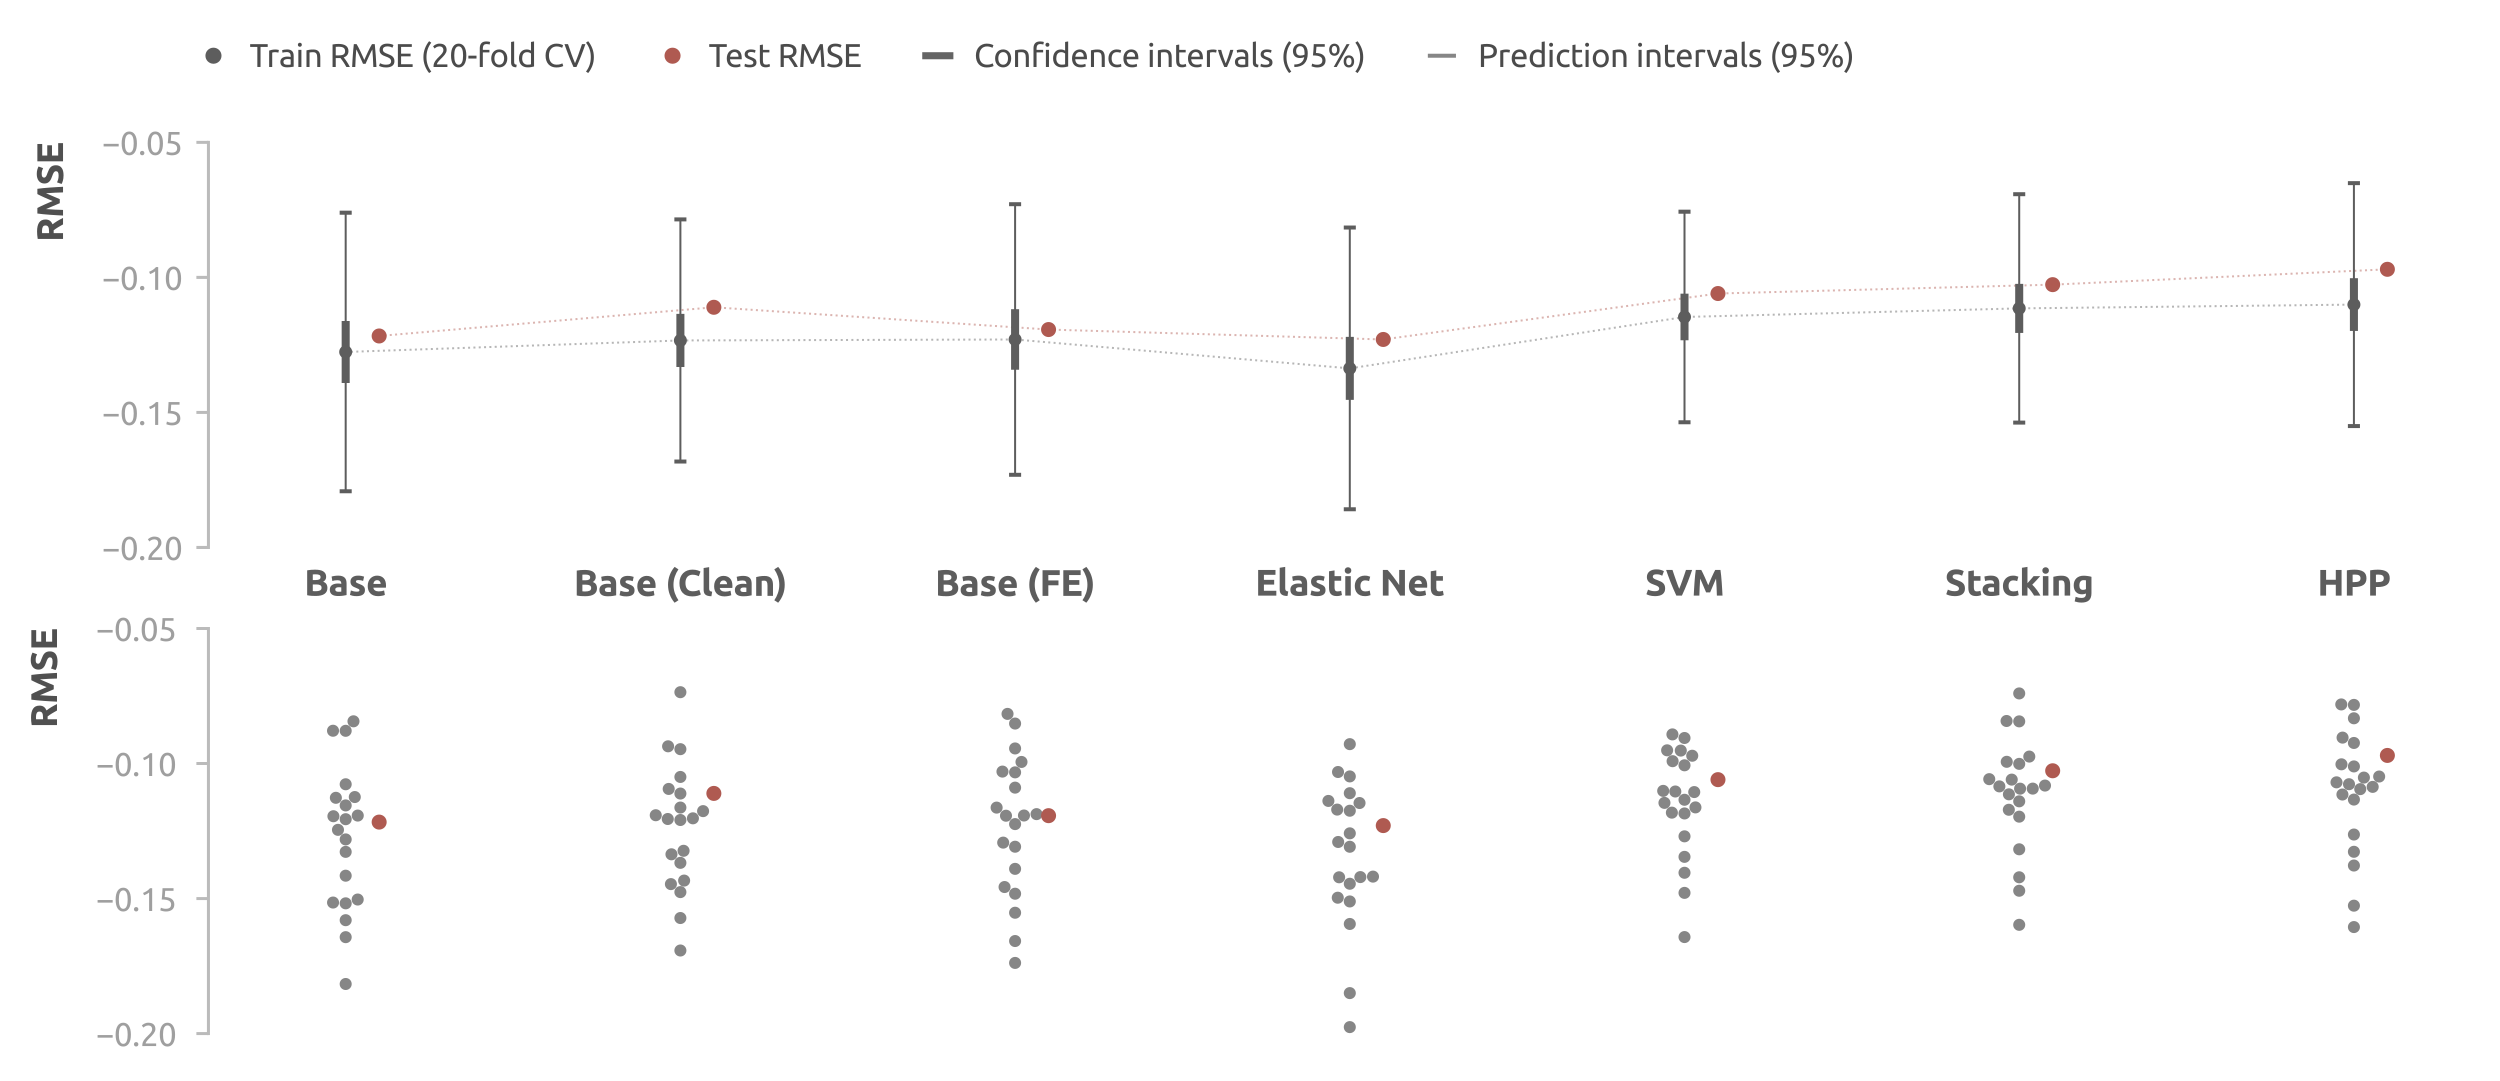<?xml version="1.0" encoding="utf-8" standalone="no"?>
<!DOCTYPE svg PUBLIC "-//W3C//DTD SVG 1.1//EN"
  "http://www.w3.org/Graphics/SVG/1.1/DTD/svg11.dtd">
<svg xmlns:xlink="http://www.w3.org/1999/xlink" width="622.066pt" height="268.967pt" viewBox="0 0 622.066 268.967" xmlns="http://www.w3.org/2000/svg" version="1.1">
 <defs>
  <style type="text/css">*{stroke-linejoin: round; stroke-linecap: butt}</style>
 </defs>
 <g id="figure_1">
  <g id="patch_1">
   <path d="M 0 268.967 
L 622.066 268.967 
L 622.066 0 
L 0 0 
L 0 268.967 
z
" style="fill: none"/>
  </g>
  <g id="axes_1">
   <g id="patch_2">
    <path d="M 56.866 136.224 
L 614.866 136.224 
L 614.866 35.424 
L 56.866 35.424 
L 56.866 136.224 
z
" style="fill: none"/>
   </g>
   <g id="matplotlib.axis_1">
    <g id="xtick_1">
     <g id="text_1">
      <!-- Base -->
      <g style="fill: #5d5d5d" transform="translate(75.692 148.207) scale(0.09 -0.09)">
       <defs>
        <path id="Ubuntu-Bold-42" d="M 1990 -58 
Q 1626 -58 1264 -35 
Q 902 -13 512 70 
L 512 4371 
Q 819 4429 1184 4457 
Q 1549 4486 1862 4486 
Q 2285 4486 2640 4425 
Q 2995 4365 3251 4217 
Q 3507 4070 3651 3830 
Q 3795 3590 3795 3238 
Q 3795 2707 3283 2400 
Q 3706 2240 3859 1965 
Q 4013 1690 4013 1344 
Q 4013 646 3504 294 
Q 2995 -58 1990 -58 
z
M 1485 1933 
L 1485 787 
Q 1594 774 1722 768 
Q 1850 762 2003 762 
Q 2451 762 2726 890 
Q 3002 1018 3002 1363 
Q 3002 1670 2771 1801 
Q 2541 1933 2112 1933 
L 1485 1933 
z
M 1485 2694 
L 1971 2694 
Q 2432 2694 2630 2812 
Q 2829 2931 2829 3194 
Q 2829 3462 2624 3571 
Q 2419 3680 2022 3680 
Q 1894 3680 1747 3677 
Q 1600 3674 1485 3661 
L 1485 2694 
z
" transform="scale(0.016)"/>
        <path id="Ubuntu-Bold-61" d="M 1734 666 
Q 1875 666 2003 672 
Q 2131 678 2208 691 
L 2208 1414 
Q 2150 1427 2035 1440 
Q 1920 1453 1824 1453 
Q 1690 1453 1571 1437 
Q 1453 1421 1363 1376 
Q 1274 1331 1222 1254 
Q 1171 1178 1171 1062 
Q 1171 838 1321 752 
Q 1472 666 1734 666 
z
M 1658 3456 
Q 2080 3456 2361 3360 
Q 2643 3264 2812 3085 
Q 2982 2906 3052 2650 
Q 3123 2394 3123 2080 
L 3123 96 
Q 2918 51 2553 -9 
Q 2189 -70 1670 -70 
Q 1344 -70 1078 -12 
Q 813 45 621 176 
Q 429 307 326 518 
Q 224 730 224 1037 
Q 224 1331 342 1536 
Q 461 1741 659 1862 
Q 858 1984 1114 2038 
Q 1370 2093 1645 2093 
Q 1830 2093 1974 2077 
Q 2118 2061 2208 2035 
L 2208 2125 
Q 2208 2368 2061 2515 
Q 1914 2662 1549 2662 
Q 1306 2662 1069 2627 
Q 832 2592 659 2528 
L 538 3296 
Q 621 3322 745 3350 
Q 870 3379 1017 3401 
Q 1165 3424 1328 3440 
Q 1491 3456 1658 3456 
z
" transform="scale(0.016)"/>
        <path id="Ubuntu-Bold-73" d="M 1414 685 
Q 1677 685 1785 736 
Q 1894 787 1894 934 
Q 1894 1050 1753 1136 
Q 1613 1222 1325 1331 
Q 1101 1414 918 1504 
Q 736 1594 608 1718 
Q 480 1843 409 2016 
Q 339 2189 339 2432 
Q 339 2906 691 3181 
Q 1043 3456 1658 3456 
Q 1965 3456 2246 3401 
Q 2528 3347 2694 3283 
L 2528 2541 
Q 2362 2598 2166 2643 
Q 1971 2688 1728 2688 
Q 1280 2688 1280 2438 
Q 1280 2381 1299 2336 
Q 1318 2291 1376 2249 
Q 1434 2208 1533 2160 
Q 1632 2112 1786 2054 
Q 2099 1939 2304 1827 
Q 2509 1715 2627 1584 
Q 2746 1453 2794 1293 
Q 2842 1133 2842 922 
Q 2842 422 2467 166 
Q 2093 -90 1408 -90 
Q 960 -90 662 -13 
Q 365 64 250 115 
L 410 890 
Q 653 794 909 739 
Q 1165 685 1414 685 
z
" transform="scale(0.016)"/>
        <path id="Ubuntu-Bold-65" d="M 288 1658 
Q 288 2106 425 2442 
Q 563 2778 787 3002 
Q 1011 3226 1302 3341 
Q 1594 3456 1901 3456 
Q 2618 3456 3034 3017 
Q 3450 2579 3450 1728 
Q 3450 1645 3443 1545 
Q 3437 1446 3430 1370 
L 1267 1370 
Q 1299 1075 1542 902 
Q 1786 730 2195 730 
Q 2458 730 2710 778 
Q 2963 826 3123 896 
L 3251 122 
Q 3174 83 3046 44 
Q 2918 6 2761 -22 
Q 2605 -51 2425 -70 
Q 2246 -90 2067 -90 
Q 1613 -90 1277 44 
Q 941 179 720 412 
Q 499 646 393 966 
Q 288 1286 288 1658 
z
M 2528 2022 
Q 2522 2144 2486 2259 
Q 2451 2374 2377 2464 
Q 2304 2554 2192 2611 
Q 2080 2669 1914 2669 
Q 1754 2669 1638 2614 
Q 1523 2560 1446 2470 
Q 1370 2381 1328 2262 
Q 1286 2144 1267 2022 
L 2528 2022 
z
" transform="scale(0.016)"/>
       </defs>
       <use xlink:href="#Ubuntu-Bold-42"/>
       <use xlink:href="#Ubuntu-Bold-61" x="67.2"/>
       <use xlink:href="#Ubuntu-Bold-73" x="122.5"/>
       <use xlink:href="#Ubuntu-Bold-65" x="171"/>
      </g>
     </g>
    </g>
    <g id="xtick_2">
     <g id="text_2">
      <!-- Base (Clean) -->
      <g style="fill: #5d5d5d" transform="translate(142.773 148.27) scale(0.09 -0.09)">
       <defs>
        <path id="Ubuntu-Bold-20" transform="scale(0.016)"/>
        <path id="Ubuntu-Bold-28" d="M 1389 1914 
Q 1389 1158 1625 473 
Q 1862 -211 2246 -755 
L 1581 -1184 
Q 1037 -550 742 237 
Q 448 1024 448 1914 
Q 448 2803 742 3590 
Q 1037 4378 1581 5011 
L 2246 4582 
Q 1862 4038 1625 3353 
Q 1389 2669 1389 1914 
z
" transform="scale(0.016)"/>
        <path id="Ubuntu-Bold-43" d="M 2534 -90 
Q 1453 -90 886 512 
Q 320 1114 320 2221 
Q 320 2771 493 3203 
Q 666 3635 966 3932 
Q 1267 4230 1683 4384 
Q 2099 4538 2586 4538 
Q 2867 4538 3097 4496 
Q 3328 4454 3501 4400 
Q 3674 4346 3789 4288 
Q 3904 4230 3955 4198 
L 3667 3392 
Q 3462 3501 3190 3577 
Q 2918 3654 2573 3654 
Q 2342 3654 2121 3577 
Q 1901 3501 1731 3331 
Q 1562 3162 1459 2893 
Q 1357 2624 1357 2240 
Q 1357 1933 1424 1667 
Q 1491 1402 1641 1210 
Q 1792 1018 2035 906 
Q 2278 794 2624 794 
Q 2842 794 3014 819 
Q 3187 845 3321 880 
Q 3456 915 3558 960 
Q 3661 1005 3744 1043 
L 4019 243 
Q 3808 115 3424 12 
Q 3040 -90 2534 -90 
z
" transform="scale(0.016)"/>
        <path id="Ubuntu-Bold-6c" d="M 1792 -64 
Q 1376 -58 1117 25 
Q 858 109 707 259 
Q 557 410 502 624 
Q 448 838 448 1107 
L 448 4813 
L 1402 4966 
L 1402 1299 
Q 1402 1171 1421 1068 
Q 1440 966 1494 896 
Q 1549 826 1651 781 
Q 1754 736 1926 723 
L 1792 -64 
z
" transform="scale(0.016)"/>
        <path id="Ubuntu-Bold-6e" d="M 448 3251 
Q 691 3322 1075 3382 
Q 1459 3443 1882 3443 
Q 2310 3443 2595 3331 
Q 2880 3219 3046 3014 
Q 3213 2810 3283 2528 
Q 3354 2246 3354 1901 
L 3354 0 
L 2400 0 
L 2400 1786 
Q 2400 2246 2278 2438 
Q 2157 2630 1824 2630 
Q 1722 2630 1606 2620 
Q 1491 2611 1402 2598 
L 1402 0 
L 448 0 
L 448 3251 
z
" transform="scale(0.016)"/>
        <path id="Ubuntu-Bold-29" d="M 890 1914 
Q 890 2669 653 3353 
Q 416 4038 32 4582 
L 698 5011 
Q 1242 4378 1536 3590 
Q 1830 2803 1830 1914 
Q 1830 1024 1536 237 
Q 1242 -550 698 -1184 
L 32 -755 
Q 416 -211 653 473 
Q 890 1158 890 1914 
z
" transform="scale(0.016)"/>
       </defs>
       <use xlink:href="#Ubuntu-Bold-42"/>
       <use xlink:href="#Ubuntu-Bold-61" x="67.2"/>
       <use xlink:href="#Ubuntu-Bold-73" x="122.5"/>
       <use xlink:href="#Ubuntu-Bold-65" x="171"/>
       <use xlink:href="#Ubuntu-Bold-20" x="229.4"/>
       <use xlink:href="#Ubuntu-Bold-28" x="253.4"/>
       <use xlink:href="#Ubuntu-Bold-43" x="287"/>
       <use xlink:href="#Ubuntu-Bold-6c" x="351.8"/>
       <use xlink:href="#Ubuntu-Bold-65" x="383.4"/>
       <use xlink:href="#Ubuntu-Bold-61" x="441.8"/>
       <use xlink:href="#Ubuntu-Bold-6e" x="497.1"/>
       <use xlink:href="#Ubuntu-Bold-29" x="553.875"/>
      </g>
     </g>
    </g>
    <g id="xtick_3">
     <g id="text_3">
      <!-- Base (FE) -->
      <g style="fill: #5d5d5d" transform="translate(232.666 148.27) scale(0.09 -0.09)">
       <defs>
        <path id="Ubuntu-Bold-46" d="M 512 0 
L 512 4435 
L 3482 4435 
L 3482 3597 
L 1510 3597 
L 1510 2669 
L 3264 2669 
L 3264 1830 
L 1510 1830 
L 1510 0 
L 512 0 
z
" transform="scale(0.016)"/>
        <path id="Ubuntu-Bold-45" d="M 512 0 
L 512 4435 
L 3507 4435 
L 3507 3597 
L 1510 3597 
L 1510 2726 
L 3283 2726 
L 3283 1907 
L 1510 1907 
L 1510 838 
L 3654 838 
L 3654 0 
L 512 0 
z
" transform="scale(0.016)"/>
       </defs>
       <use xlink:href="#Ubuntu-Bold-42"/>
       <use xlink:href="#Ubuntu-Bold-61" x="67.2"/>
       <use xlink:href="#Ubuntu-Bold-73" x="122.5"/>
       <use xlink:href="#Ubuntu-Bold-65" x="171"/>
       <use xlink:href="#Ubuntu-Bold-20" x="229.4"/>
       <use xlink:href="#Ubuntu-Bold-28" x="253.4"/>
       <use xlink:href="#Ubuntu-Bold-46" x="289"/>
       <use xlink:href="#Ubuntu-Bold-45" x="346.4"/>
       <use xlink:href="#Ubuntu-Bold-29" x="407"/>
      </g>
     </g>
    </g>
    <g id="xtick_4">
     <g id="text_4">
      <!-- Elastic Net -->
      <g style="fill: #5d5d5d" transform="translate(312.322 148.207) scale(0.09 -0.09)">
       <defs>
        <path id="Ubuntu-Bold-74" d="M 416 4205 
L 1370 4358 
L 1370 3366 
L 2515 3366 
L 2515 2573 
L 1370 2573 
L 1370 1389 
Q 1370 1088 1475 909 
Q 1581 730 1901 730 
Q 2054 730 2217 758 
Q 2381 787 2515 838 
L 2650 96 
Q 2477 26 2265 -25 
Q 2054 -77 1747 -77 
Q 1357 -77 1101 28 
Q 845 134 691 323 
Q 538 512 477 781 
Q 416 1050 416 1376 
L 416 4205 
z
" transform="scale(0.016)"/>
        <path id="Ubuntu-Bold-69" d="M 1402 0 
L 448 0 
L 448 3366 
L 1402 3366 
L 1402 0 
z
M 1491 4339 
Q 1491 4077 1321 3926 
Q 1152 3776 922 3776 
Q 691 3776 521 3926 
Q 352 4077 352 4339 
Q 352 4602 521 4752 
Q 691 4902 922 4902 
Q 1152 4902 1321 4752 
Q 1491 4602 1491 4339 
z
" transform="scale(0.016)"/>
        <path id="Ubuntu-Bold-63" d="M 288 1683 
Q 288 2048 406 2371 
Q 525 2694 749 2934 
Q 973 3174 1293 3315 
Q 1613 3456 2022 3456 
Q 2291 3456 2515 3408 
Q 2739 3360 2950 3270 
L 2752 2509 
Q 2618 2560 2458 2598 
Q 2298 2637 2099 2637 
Q 1677 2637 1469 2374 
Q 1261 2112 1261 1683 
Q 1261 1229 1456 979 
Q 1651 730 2138 730 
Q 2310 730 2508 762 
Q 2707 794 2874 864 
L 3008 83 
Q 2842 13 2592 -38 
Q 2342 -90 2042 -90 
Q 1581 -90 1248 48 
Q 915 186 700 422 
Q 486 659 387 982 
Q 288 1306 288 1683 
z
" transform="scale(0.016)"/>
        <path id="Ubuntu-Bold-4e" d="M 3488 0 
Q 3059 762 2560 1504 
Q 2061 2246 1498 2906 
L 1498 0 
L 512 0 
L 512 4435 
L 1325 4435 
Q 1536 4224 1792 3917 
Q 2048 3610 2313 3261 
Q 2579 2912 2841 2537 
Q 3104 2163 3334 1818 
L 3334 4435 
L 4326 4435 
L 4326 0 
L 3488 0 
z
" transform="scale(0.016)"/>
       </defs>
       <use xlink:href="#Ubuntu-Bold-45"/>
       <use xlink:href="#Ubuntu-Bold-6c" x="60.6"/>
       <use xlink:href="#Ubuntu-Bold-61" x="93.7"/>
       <use xlink:href="#Ubuntu-Bold-73" x="149"/>
       <use xlink:href="#Ubuntu-Bold-74" x="197.5"/>
       <use xlink:href="#Ubuntu-Bold-69" x="241.9"/>
       <use xlink:href="#Ubuntu-Bold-63" x="270.8"/>
       <use xlink:href="#Ubuntu-Bold-20" x="320.8"/>
       <use xlink:href="#Ubuntu-Bold-4e" x="344.8"/>
       <use xlink:href="#Ubuntu-Bold-65" x="420.4"/>
       <use xlink:href="#Ubuntu-Bold-74" x="478.8"/>
      </g>
     </g>
    </g>
    <g id="xtick_5">
     <g id="text_5">
      <!-- SVM -->
      <g style="fill: #5d5d5d" transform="translate(409.335 148.207) scale(0.09 -0.09)">
       <defs>
        <path id="Ubuntu-Bold-53" d="M 1722 762 
Q 1933 762 2070 797 
Q 2208 832 2291 893 
Q 2374 954 2406 1037 
Q 2438 1120 2438 1222 
Q 2438 1440 2233 1584 
Q 2029 1728 1530 1894 
Q 1312 1971 1094 2070 
Q 877 2170 704 2320 
Q 531 2470 422 2684 
Q 314 2899 314 3206 
Q 314 3514 429 3760 
Q 544 4006 755 4179 
Q 966 4352 1267 4445 
Q 1568 4538 1946 4538 
Q 2394 4538 2720 4442 
Q 3046 4346 3258 4230 
L 2970 3443 
Q 2784 3539 2557 3612 
Q 2330 3686 2010 3686 
Q 1651 3686 1494 3587 
Q 1338 3488 1338 3283 
Q 1338 3162 1395 3078 
Q 1453 2995 1558 2928 
Q 1664 2861 1801 2806 
Q 1939 2752 2106 2694 
Q 2451 2566 2707 2441 
Q 2963 2317 3132 2150 
Q 3302 1984 3385 1760 
Q 3469 1536 3469 1216 
Q 3469 595 3033 252 
Q 2598 -90 1722 -90 
Q 1427 -90 1190 -54 
Q 954 -19 771 32 
Q 589 83 457 140 
Q 326 198 237 250 
L 518 1043 
Q 717 934 1008 848 
Q 1299 762 1722 762 
z
" transform="scale(0.016)"/>
        <path id="Ubuntu-Bold-56" d="M 1830 0 
Q 1568 557 1312 1158 
Q 1056 1760 825 2349 
Q 595 2938 400 3475 
Q 205 4013 64 4435 
L 1165 4435 
Q 1293 4051 1443 3606 
Q 1594 3162 1750 2720 
Q 1907 2278 2054 1875 
Q 2202 1472 2330 1178 
Q 2451 1472 2601 1875 
Q 2752 2278 2909 2720 
Q 3066 3162 3216 3606 
Q 3366 4051 3494 4435 
L 4557 4435 
Q 4410 4013 4218 3475 
Q 4026 2938 3795 2349 
Q 3565 1760 3309 1158 
Q 3053 557 2790 0 
L 1830 0 
z
" transform="scale(0.016)"/>
        <path id="Ubuntu-Bold-4d" d="M 1690 4435 
Q 1805 4224 1955 3913 
Q 2106 3603 2269 3241 
Q 2432 2880 2592 2502 
Q 2752 2125 2893 1792 
Q 3034 2125 3194 2502 
Q 3354 2880 3517 3241 
Q 3680 3603 3830 3913 
Q 3981 4224 4096 4435 
L 5005 4435 
Q 5069 3994 5123 3446 
Q 5178 2899 5219 2307 
Q 5261 1715 5296 1120 
Q 5331 525 5357 0 
L 4384 0 
Q 4365 646 4333 1408 
Q 4301 2170 4237 2944 
Q 4122 2675 3981 2348 
Q 3840 2022 3702 1696 
Q 3565 1370 3437 1072 
Q 3309 774 3219 563 
L 2522 563 
Q 2432 774 2304 1072 
Q 2176 1370 2038 1696 
Q 1901 2022 1760 2348 
Q 1619 2675 1504 2944 
Q 1440 2170 1408 1408 
Q 1376 646 1357 0 
L 384 0 
Q 410 525 445 1120 
Q 480 1715 521 2307 
Q 563 2899 617 3446 
Q 672 3994 736 4435 
L 1690 4435 
z
" transform="scale(0.016)"/>
       </defs>
       <use xlink:href="#Ubuntu-Bold-53"/>
       <use xlink:href="#Ubuntu-Bold-56" x="57.2"/>
       <use xlink:href="#Ubuntu-Bold-4d" x="128.4"/>
      </g>
     </g>
    </g>
    <g id="xtick_6">
     <g id="text_6">
      <!-- Stacking -->
      <g style="fill: #5d5d5d" transform="translate(483.937 148.207) scale(0.09 -0.09)">
       <defs>
        <path id="Ubuntu-Bold-6b" d="M 1402 2150 
Q 1542 2304 1692 2470 
Q 1843 2637 1984 2800 
Q 2125 2963 2249 3110 
Q 2374 3258 2464 3366 
L 3597 3366 
Q 3258 2976 2934 2621 
Q 2611 2266 2227 1888 
Q 2419 1715 2624 1475 
Q 2829 1235 3021 979 
Q 3213 723 3373 467 
Q 3533 211 3642 0 
L 2547 0 
Q 2445 166 2313 368 
Q 2182 570 2035 771 
Q 1888 973 1725 1158 
Q 1562 1344 1402 1472 
L 1402 0 
L 448 0 
L 448 4813 
L 1402 4966 
L 1402 2150 
z
" transform="scale(0.016)"/>
        <path id="Ubuntu-Bold-67" d="M 1261 1792 
Q 1261 992 1907 992 
Q 2054 992 2182 1030 
Q 2310 1069 2400 1120 
L 2400 2643 
Q 2330 2656 2234 2665 
Q 2138 2675 2010 2675 
Q 1632 2675 1446 2425 
Q 1261 2176 1261 1792 
z
M 3354 422 
Q 3354 -403 2934 -803 
Q 2515 -1203 1638 -1203 
Q 1331 -1203 1024 -1148 
Q 717 -1094 454 -1005 
L 621 -205 
Q 845 -294 1091 -345 
Q 1338 -397 1651 -397 
Q 2061 -397 2230 -217 
Q 2400 -38 2400 243 
L 2400 365 
Q 2246 294 2083 259 
Q 1920 224 1728 224 
Q 1030 224 659 637 
Q 288 1050 288 1792 
Q 288 2163 403 2467 
Q 518 2771 739 2988 
Q 960 3206 1280 3324 
Q 1600 3443 2003 3443 
Q 2176 3443 2358 3427 
Q 2541 3411 2720 3385 
Q 2899 3360 3062 3325 
Q 3226 3290 3354 3251 
L 3354 422 
z
" transform="scale(0.016)"/>
       </defs>
       <use xlink:href="#Ubuntu-Bold-53"/>
       <use xlink:href="#Ubuntu-Bold-74" x="58.2"/>
       <use xlink:href="#Ubuntu-Bold-61" x="100.6"/>
       <use xlink:href="#Ubuntu-Bold-63" x="155.9"/>
       <use xlink:href="#Ubuntu-Bold-6b" x="205.9"/>
       <use xlink:href="#Ubuntu-Bold-69" x="263.8"/>
       <use xlink:href="#Ubuntu-Bold-6e" x="292.7"/>
       <use xlink:href="#Ubuntu-Bold-67" x="351.6"/>
      </g>
     </g>
    </g>
    <g id="xtick_7">
     <g id="text_7">
      <!-- HPP -->
      <g style="fill: #5d5d5d" transform="translate(576.617 148.207) scale(0.09 -0.09)">
       <defs>
        <path id="Ubuntu-Bold-48" d="M 3187 4435 
L 4186 4435 
L 4186 0 
L 3187 0 
L 3187 1882 
L 1510 1882 
L 1510 0 
L 512 0 
L 512 4435 
L 1510 4435 
L 1510 2739 
L 3187 2739 
L 3187 4435 
z
" transform="scale(0.016)"/>
        <path id="Ubuntu-Bold-50" d="M 1843 4486 
Q 2835 4486 3366 4137 
Q 3898 3789 3898 2995 
Q 3898 2195 3360 1840 
Q 2822 1485 1824 1485 
L 1510 1485 
L 1510 0 
L 512 0 
L 512 4371 
Q 838 4435 1203 4460 
Q 1568 4486 1843 4486 
z
M 1907 3635 
Q 1798 3635 1692 3628 
Q 1587 3622 1510 3616 
L 1510 2336 
L 1824 2336 
Q 2342 2336 2604 2477 
Q 2867 2618 2867 3002 
Q 2867 3187 2800 3308 
Q 2733 3430 2608 3504 
Q 2483 3578 2304 3606 
Q 2125 3635 1907 3635 
z
" transform="scale(0.016)"/>
       </defs>
       <use xlink:href="#Ubuntu-Bold-48"/>
       <use xlink:href="#Ubuntu-Bold-50" x="73.4"/>
       <use xlink:href="#Ubuntu-Bold-50" x="137.8"/>
      </g>
     </g>
    </g>
   </g>
   <g id="matplotlib.axis_2">
    <g id="ytick_1">
     <g id="line2d_1">
      <defs>
       <path id="m8a45910e48" d="M 0 0 
L -3 0 
" style="stroke: #bbbbbb; stroke-width: 0.75"/>
      </defs>
      <g>
       <use xlink:href="#m8a45910e48" x="51.866" y="136.224" style="fill: #bbbbbb; stroke: #bbbbbb; stroke-width: 0.75"/>
      </g>
     </g>
     <g id="text_8">
      <!-- −0.20 -->
      <g style="fill: #9f9f9f" transform="translate(25.348 139.327) scale(0.08 -0.08)">
       <defs>
        <path id="Ubuntu-2212" d="M 339 2138 
L 3270 2138 
L 3270 1632 
L 339 1632 
L 339 2138 
z
" transform="scale(0.016)"/>
        <path id="Ubuntu-30" d="M 320 2221 
Q 320 3334 713 3936 
Q 1107 4538 1805 4538 
Q 2502 4538 2896 3936 
Q 3290 3334 3290 2221 
Q 3290 1107 2896 505 
Q 2502 -96 1805 -96 
Q 1107 -96 713 505 
Q 320 1107 320 2221 
z
M 2662 2221 
Q 2662 2586 2620 2912 
Q 2579 3238 2480 3481 
Q 2381 3725 2214 3869 
Q 2048 4013 1805 4013 
Q 1562 4013 1395 3869 
Q 1229 3725 1129 3481 
Q 1030 3238 988 2912 
Q 947 2586 947 2221 
Q 947 1856 988 1529 
Q 1030 1203 1129 960 
Q 1229 717 1395 573 
Q 1562 429 1805 429 
Q 2048 429 2214 573 
Q 2381 717 2480 960 
Q 2579 1203 2620 1529 
Q 2662 1856 2662 2221 
z
" transform="scale(0.016)"/>
        <path id="Ubuntu-2e" d="M 1216 346 
Q 1216 173 1101 45 
Q 986 -83 787 -83 
Q 589 -83 473 45 
Q 358 173 358 346 
Q 358 518 473 646 
Q 589 774 787 774 
Q 986 774 1101 646 
Q 1216 518 1216 346 
z
" transform="scale(0.016)"/>
        <path id="Ubuntu-32" d="M 2989 3302 
Q 2989 3072 2896 2857 
Q 2803 2643 2649 2435 
Q 2496 2227 2304 2025 
Q 2112 1824 1920 1632 
Q 1811 1523 1667 1376 
Q 1523 1229 1395 1069 
Q 1267 909 1180 761 
Q 1094 614 1094 506 
L 3136 506 
L 3136 0 
L 448 0 
Q 442 38 442 76 
Q 442 115 442 147 
Q 442 448 541 707 
Q 640 966 800 1196 
Q 960 1427 1158 1632 
Q 1357 1837 1549 2029 
Q 1709 2182 1853 2332 
Q 1997 2483 2109 2633 
Q 2221 2784 2288 2944 
Q 2355 3104 2355 3283 
Q 2355 3475 2294 3609 
Q 2234 3744 2131 3833 
Q 2029 3923 1891 3964 
Q 1754 4006 1600 4006 
Q 1414 4006 1260 3955 
Q 1107 3904 985 3837 
Q 864 3770 781 3696 
Q 698 3622 653 3584 
L 358 4006 
Q 416 4070 531 4163 
Q 646 4256 806 4339 
Q 966 4422 1164 4480 
Q 1363 4538 1594 4538 
Q 2291 4538 2640 4214 
Q 2989 3891 2989 3302 
z
" transform="scale(0.016)"/>
       </defs>
       <use xlink:href="#Ubuntu-2212"/>
       <use xlink:href="#Ubuntu-30" x="56.4"/>
       <use xlink:href="#Ubuntu-2e" x="112.8"/>
       <use xlink:href="#Ubuntu-32" x="137.4"/>
       <use xlink:href="#Ubuntu-30" x="193.8"/>
      </g>
     </g>
    </g>
    <g id="ytick_2">
     <g id="line2d_2">
      <g>
       <use xlink:href="#m8a45910e48" x="51.866" y="102.624" style="fill: #bbbbbb; stroke: #bbbbbb; stroke-width: 0.75"/>
      </g>
     </g>
     <g id="text_9">
      <!-- −0.15 -->
      <g style="fill: #9f9f9f" transform="translate(25.348 105.728) scale(0.08 -0.08)">
       <defs>
        <path id="Ubuntu-31" d="M 595 3520 
Q 960 3661 1305 3881 
Q 1651 4102 1939 4435 
L 2362 4435 
L 2362 0 
L 1766 0 
L 1766 3610 
Q 1690 3539 1578 3462 
Q 1466 3386 1334 3315 
Q 1203 3245 1059 3181 
Q 915 3117 781 3072 
L 595 3520 
z
" transform="scale(0.016)"/>
        <path id="Ubuntu-35" d="M 1274 2726 
Q 2240 2688 2691 2304 
Q 3142 1920 3142 1261 
Q 3142 966 3043 716 
Q 2944 467 2742 288 
Q 2541 109 2233 6 
Q 1926 -96 1504 -96 
Q 1338 -96 1165 -70 
Q 992 -45 845 -6 
Q 698 32 582 70 
Q 467 109 416 134 
L 531 653 
Q 640 602 886 518 
Q 1133 435 1491 435 
Q 1779 435 1974 499 
Q 2170 563 2291 672 
Q 2413 781 2467 925 
Q 2522 1069 2522 1229 
Q 2522 1472 2438 1661 
Q 2355 1850 2144 1978 
Q 1933 2106 1581 2173 
Q 1229 2240 691 2240 
Q 730 2554 752 2829 
Q 774 3104 793 3366 
Q 813 3629 825 3888 
Q 838 4147 851 4435 
L 2989 4435 
L 2989 3930 
L 1370 3930 
Q 1363 3834 1350 3670 
Q 1338 3507 1325 3331 
Q 1312 3155 1299 2988 
Q 1286 2822 1274 2726 
z
" transform="scale(0.016)"/>
       </defs>
       <use xlink:href="#Ubuntu-2212"/>
       <use xlink:href="#Ubuntu-30" x="56.4"/>
       <use xlink:href="#Ubuntu-2e" x="112.8"/>
       <use xlink:href="#Ubuntu-31" x="137.4"/>
       <use xlink:href="#Ubuntu-35" x="193.8"/>
      </g>
     </g>
    </g>
    <g id="ytick_3">
     <g id="line2d_3">
      <g>
       <use xlink:href="#m8a45910e48" x="51.866" y="69.024" style="fill: #bbbbbb; stroke: #bbbbbb; stroke-width: 0.75"/>
      </g>
     </g>
     <g id="text_10">
      <!-- −0.10 -->
      <g style="fill: #9f9f9f" transform="translate(25.348 72.127) scale(0.08 -0.08)">
       <use xlink:href="#Ubuntu-2212"/>
       <use xlink:href="#Ubuntu-30" x="56.4"/>
       <use xlink:href="#Ubuntu-2e" x="112.8"/>
       <use xlink:href="#Ubuntu-31" x="137.4"/>
       <use xlink:href="#Ubuntu-30" x="193.8"/>
      </g>
     </g>
    </g>
    <g id="ytick_4">
     <g id="line2d_4">
      <g>
       <use xlink:href="#m8a45910e48" x="51.866" y="35.424" style="fill: #bbbbbb; stroke: #bbbbbb; stroke-width: 0.75"/>
      </g>
     </g>
     <g id="text_11">
      <!-- −0.05 -->
      <g style="fill: #9f9f9f" transform="translate(25.348 38.528) scale(0.08 -0.08)">
       <use xlink:href="#Ubuntu-2212"/>
       <use xlink:href="#Ubuntu-30" x="56.4"/>
       <use xlink:href="#Ubuntu-2e" x="112.8"/>
       <use xlink:href="#Ubuntu-30" x="137.4"/>
       <use xlink:href="#Ubuntu-35" x="193.8"/>
      </g>
     </g>
    </g>
    <g id="text_12">
     <!-- RMSE -->
     <g style="fill: #505050" transform="translate(15.683 60.192) rotate(-90) scale(0.09 -0.09)">
      <defs>
       <path id="Ubuntu-Bold-52" d="M 1811 4486 
Q 2810 4486 3341 4131 
Q 3872 3776 3872 3027 
Q 3872 2560 3657 2269 
Q 3443 1978 3040 1811 
Q 3174 1645 3321 1430 
Q 3469 1216 3613 982 
Q 3757 749 3891 496 
Q 4026 243 4141 0 
L 3021 0 
Q 2899 218 2774 442 
Q 2650 666 2518 877 
Q 2387 1088 2259 1277 
Q 2131 1466 2003 1619 
L 1510 1619 
L 1510 0 
L 512 0 
L 512 4371 
Q 838 4435 1187 4460 
Q 1536 4486 1811 4486 
z
M 1869 3635 
Q 1760 3635 1673 3628 
Q 1587 3622 1510 3616 
L 1510 2413 
L 1792 2413 
Q 2355 2413 2598 2553 
Q 2842 2694 2842 3034 
Q 2842 3360 2595 3497 
Q 2349 3635 1869 3635 
z
" transform="scale(0.016)"/>
      </defs>
      <use xlink:href="#Ubuntu-Bold-52"/>
      <use xlink:href="#Ubuntu-Bold-4d" x="66.7"/>
      <use xlink:href="#Ubuntu-Bold-53" x="156.4"/>
      <use xlink:href="#Ubuntu-Bold-45" x="214.6"/>
     </g>
    </g>
   </g>
   <g id="PathCollection_1">
    <defs>
     <path id="mcfe9e0e038" d="M 0 1.118 
C 0.297 1.118 0.581 1 0.791 0.791 
C 1 0.581 1.118 0.297 1.118 0 
C 1.118 -0.297 1 -0.581 0.791 -0.791 
C 0.581 -1 0.297 -1.118 0 -1.118 
C -0.297 -1.118 -0.581 -1 -0.791 -0.791 
C -1 -0.581 -1.118 -0.297 -1.118 0 
C -1.118 0.297 -1 0.581 -0.791 0.791 
C -0.581 1 -0.297 1.118 0 1.118 
z
" style="stroke: #5d5d5d"/>
    </defs>
    <g clip-path="url(#p34def115c2)">
     <use xlink:href="#mcfe9e0e038" x="86.015" y="87.581" style="fill: #5d5d5d; stroke: #5d5d5d"/>
     <use xlink:href="#mcfe9e0e038" x="169.299" y="84.715" style="fill: #5d5d5d; stroke: #5d5d5d"/>
     <use xlink:href="#mcfe9e0e038" x="252.582" y="84.473" style="fill: #5d5d5d; stroke: #5d5d5d"/>
     <use xlink:href="#mcfe9e0e038" x="335.866" y="91.664" style="fill: #5d5d5d; stroke: #5d5d5d"/>
     <use xlink:href="#mcfe9e0e038" x="419.15" y="78.873" style="fill: #5d5d5d; stroke: #5d5d5d"/>
     <use xlink:href="#mcfe9e0e038" x="502.433" y="76.736" style="fill: #5d5d5d; stroke: #5d5d5d"/>
     <use xlink:href="#mcfe9e0e038" x="585.717" y="75.791" style="fill: #5d5d5d; stroke: #5d5d5d"/>
    </g>
   </g>
   <g id="PathCollection_2">
    <defs>
     <path id="C0_0_72647e6b0a" d="M 0 1.871 
C 0.496 1.871 0.972 1.674 1.323 1.323 
C 1.674 0.972 1.871 0.496 1.871 -0 
C 1.871 -0.496 1.674 -0.972 1.323 -1.323 
C 0.972 -1.674 0.496 -1.871 0 -1.871 
C -0.496 -1.871 -0.972 -1.674 -1.323 -1.323 
C -1.674 -0.972 -1.871 -0.496 -1.871 0 
C -1.871 0.496 -1.674 0.972 -1.323 1.323 
C -0.972 1.674 -0.496 1.871 0 1.871 
z
"/>
    </defs>
    <g clip-path="url(#p34def115c2)">
     <use xlink:href="#C0_0_72647e6b0a" x="94.344" y="83.6" style="fill: #af5a51"/>
    </g>
    <g clip-path="url(#p34def115c2)">
     <use xlink:href="#C0_0_72647e6b0a" x="177.627" y="76.46" style="fill: #af5a51"/>
    </g>
    <g clip-path="url(#p34def115c2)">
     <use xlink:href="#C0_0_72647e6b0a" x="260.911" y="81.999" style="fill: #af5a51"/>
    </g>
    <g clip-path="url(#p34def115c2)">
     <use xlink:href="#C0_0_72647e6b0a" x="344.194" y="84.468" style="fill: #af5a51"/>
    </g>
    <g clip-path="url(#p34def115c2)">
     <use xlink:href="#C0_0_72647e6b0a" x="427.478" y="73.037" style="fill: #af5a51"/>
    </g>
    <g clip-path="url(#p34def115c2)">
     <use xlink:href="#C0_0_72647e6b0a" x="510.761" y="70.828" style="fill: #af5a51"/>
    </g>
    <g clip-path="url(#p34def115c2)">
     <use xlink:href="#C0_0_72647e6b0a" x="594.045" y="67.012" style="fill: #af5a51"/>
    </g>
   </g>
   <g id="line2d_5">
    <path d="M 86.015 87.581 
L 169.299 84.715 
L 252.582 84.473 
L 335.866 91.664 
L 419.15 78.873 
L 502.433 76.736 
L 585.717 75.791 
" clip-path="url(#p34def115c2)" style="fill: none; stroke-dasharray: 0.5,0.825; stroke-dashoffset: 0; stroke: #5d5d5d; stroke-opacity: 0.45; stroke-width: 0.5"/>
   </g>
   <g id="line2d_6">
    <path d="M 94.344 83.6 
L 177.627 76.46 
L 260.911 81.999 
L 344.194 84.468 
L 427.478 73.037 
L 510.761 70.828 
L 594.045 67.012 
" clip-path="url(#p34def115c2)" style="fill: none; stroke-dasharray: 0.5,0.825; stroke-dashoffset: 0; stroke: #af5a51; stroke-opacity: 0.45; stroke-width: 0.5"/>
   </g>
   <g id="LineCollection_1">
    <path d="M 86.015 122.236 
L 86.015 52.925 
" clip-path="url(#p34def115c2)" style="fill: none; stroke: #5d5d5d; stroke-width: 0.5"/>
    <path d="M 169.299 114.837 
L 169.299 54.593 
" clip-path="url(#p34def115c2)" style="fill: none; stroke: #5d5d5d; stroke-width: 0.5"/>
    <path d="M 252.582 118.141 
L 252.582 50.805 
" clip-path="url(#p34def115c2)" style="fill: none; stroke: #5d5d5d; stroke-width: 0.5"/>
    <path d="M 335.866 126.718 
L 335.866 56.611 
" clip-path="url(#p34def115c2)" style="fill: none; stroke: #5d5d5d; stroke-width: 0.5"/>
    <path d="M 419.15 105.071 
L 419.15 52.676 
" clip-path="url(#p34def115c2)" style="fill: none; stroke: #5d5d5d; stroke-width: 0.5"/>
    <path d="M 502.433 105.154 
L 502.433 48.317 
" clip-path="url(#p34def115c2)" style="fill: none; stroke: #5d5d5d; stroke-width: 0.5"/>
    <path d="M 585.717 106.017 
L 585.717 45.564 
" clip-path="url(#p34def115c2)" style="fill: none; stroke: #5d5d5d; stroke-width: 0.5"/>
   </g>
   <g id="line2d_7">
    <defs>
     <path id="m74768f2258" d="M 1.5 0 
L -1.5 -0 
" style="stroke: #5d5d5d"/>
    </defs>
    <g clip-path="url(#p34def115c2)">
     <use xlink:href="#m74768f2258" x="86.015" y="122.236" style="fill: #5d5d5d; stroke: #5d5d5d"/>
     <use xlink:href="#m74768f2258" x="169.299" y="114.837" style="fill: #5d5d5d; stroke: #5d5d5d"/>
     <use xlink:href="#m74768f2258" x="252.582" y="118.141" style="fill: #5d5d5d; stroke: #5d5d5d"/>
     <use xlink:href="#m74768f2258" x="335.866" y="126.718" style="fill: #5d5d5d; stroke: #5d5d5d"/>
     <use xlink:href="#m74768f2258" x="419.15" y="105.071" style="fill: #5d5d5d; stroke: #5d5d5d"/>
     <use xlink:href="#m74768f2258" x="502.433" y="105.154" style="fill: #5d5d5d; stroke: #5d5d5d"/>
     <use xlink:href="#m74768f2258" x="585.717" y="106.017" style="fill: #5d5d5d; stroke: #5d5d5d"/>
    </g>
   </g>
   <g id="line2d_8">
    <g clip-path="url(#p34def115c2)">
     <use xlink:href="#m74768f2258" x="86.015" y="52.925" style="fill: #5d5d5d; stroke: #5d5d5d"/>
     <use xlink:href="#m74768f2258" x="169.299" y="54.593" style="fill: #5d5d5d; stroke: #5d5d5d"/>
     <use xlink:href="#m74768f2258" x="252.582" y="50.805" style="fill: #5d5d5d; stroke: #5d5d5d"/>
     <use xlink:href="#m74768f2258" x="335.866" y="56.611" style="fill: #5d5d5d; stroke: #5d5d5d"/>
     <use xlink:href="#m74768f2258" x="419.15" y="52.676" style="fill: #5d5d5d; stroke: #5d5d5d"/>
     <use xlink:href="#m74768f2258" x="502.433" y="48.317" style="fill: #5d5d5d; stroke: #5d5d5d"/>
     <use xlink:href="#m74768f2258" x="585.717" y="45.564" style="fill: #5d5d5d; stroke: #5d5d5d"/>
    </g>
   </g>
   <g id="LineCollection_2">
    <path d="M 86.015 95.296 
L 86.015 79.866 
" clip-path="url(#p34def115c2)" style="fill: none; stroke: #5d5d5d; stroke-width: 2"/>
    <path d="M 169.299 91.326 
L 169.299 78.104 
" clip-path="url(#p34def115c2)" style="fill: none; stroke: #5d5d5d; stroke-width: 2"/>
    <path d="M 252.582 92.002 
L 252.582 76.944 
" clip-path="url(#p34def115c2)" style="fill: none; stroke: #5d5d5d; stroke-width: 2"/>
    <path d="M 335.866 99.502 
L 335.866 83.826 
" clip-path="url(#p34def115c2)" style="fill: none; stroke: #5d5d5d; stroke-width: 2"/>
    <path d="M 419.15 84.668 
L 419.15 73.078 
" clip-path="url(#p34def115c2)" style="fill: none; stroke: #5d5d5d; stroke-width: 2"/>
    <path d="M 502.433 82.84 
L 502.433 70.631 
" clip-path="url(#p34def115c2)" style="fill: none; stroke: #5d5d5d; stroke-width: 2"/>
    <path d="M 585.717 82.351 
L 585.717 69.23 
" clip-path="url(#p34def115c2)" style="fill: none; stroke: #5d5d5d; stroke-width: 2"/>
   </g>
   <g id="line2d_9"/>
   <g id="line2d_10"/>
   <g id="patch_3">
    <path d="M 51.866 136.224 
L 51.866 35.424 
" style="fill: none; stroke: #bbbbbb; stroke-width: 0.75; stroke-linejoin: miter; stroke-linecap: square"/>
   </g>
   <g id="legend_1">
    <g id="line2d_11">
     <defs>
      <path id="mc3a6ff7525" d="M 0 1.5 
C 0.398 1.5 0.779 1.342 1.061 1.061 
C 1.342 0.779 1.5 0.398 1.5 0 
C 1.5 -0.398 1.342 -0.779 1.061 -1.061 
C 0.779 -1.342 0.398 -1.5 0 -1.5 
C -0.398 -1.5 -0.779 -1.342 -1.061 -1.061 
C -1.342 -0.779 -1.5 -0.398 -1.5 0 
C -1.5 0.398 -1.342 0.779 -1.061 1.061 
C -0.779 1.342 -0.398 1.5 0 1.5 
z
" style="stroke: #5d5d5d"/>
     </defs>
     <g>
      <use xlink:href="#mc3a6ff7525" x="53.116" y="13.864" style="fill: #5d5d5d; stroke: #5d5d5d"/>
     </g>
    </g>
    <g id="text_13">
     <!-- Train RMSE (20-fold CV) -->
     <g style="fill: #4b4b4b" transform="translate(62.116 16.664) scale(0.08 -0.08)">
      <defs>
       <path id="Ubuntu-54" d="M 3514 4435 
L 3514 3898 
L 2118 3898 
L 2118 0 
L 1498 0 
L 1498 3898 
L 102 3898 
L 102 4435 
L 3514 4435 
z
" transform="scale(0.016)"/>
       <path id="Ubuntu-72" d="M 1741 3398 
Q 1818 3398 1917 3388 
Q 2016 3379 2112 3363 
Q 2208 3347 2288 3331 
Q 2368 3315 2406 3302 
L 2304 2784 
Q 2234 2810 2070 2845 
Q 1907 2880 1651 2880 
Q 1485 2880 1321 2845 
Q 1158 2810 1107 2797 
L 1107 0 
L 512 0 
L 512 3187 
Q 723 3264 1036 3331 
Q 1350 3398 1741 3398 
z
" transform="scale(0.016)"/>
       <path id="Ubuntu-61" d="M 1638 429 
Q 1850 429 2013 438 
Q 2176 448 2285 474 
L 2285 1466 
Q 2221 1498 2077 1520 
Q 1933 1542 1728 1542 
Q 1594 1542 1443 1523 
Q 1293 1504 1168 1443 
Q 1043 1382 960 1276 
Q 877 1171 877 998 
Q 877 678 1081 553 
Q 1286 429 1638 429 
z
M 1587 3411 
Q 1946 3411 2192 3318 
Q 2438 3226 2588 3056 
Q 2739 2886 2803 2652 
Q 2867 2419 2867 2138 
L 2867 58 
Q 2790 45 2652 22 
Q 2515 0 2342 -19 
Q 2170 -38 1968 -54 
Q 1766 -70 1568 -70 
Q 1286 -70 1049 -12 
Q 813 45 640 169 
Q 467 294 371 499 
Q 275 704 275 992 
Q 275 1267 387 1465 
Q 499 1664 691 1785 
Q 883 1907 1139 1964 
Q 1395 2022 1677 2022 
Q 1766 2022 1862 2012 
Q 1958 2003 2044 1987 
Q 2131 1971 2195 1958 
Q 2259 1946 2285 1939 
L 2285 2106 
Q 2285 2253 2253 2397 
Q 2221 2541 2137 2653 
Q 2054 2765 1910 2832 
Q 1766 2899 1536 2899 
Q 1242 2899 1021 2857 
Q 800 2816 691 2771 
L 621 3264 
Q 736 3315 1005 3363 
Q 1274 3411 1587 3411 
z
" transform="scale(0.016)"/>
       <path id="Ubuntu-69" d="M 1107 0 
L 512 0 
L 512 3328 
L 1107 3328 
L 1107 0 
z
M 806 3930 
Q 646 3930 534 4035 
Q 422 4141 422 4320 
Q 422 4499 534 4604 
Q 646 4710 806 4710 
Q 966 4710 1078 4604 
Q 1190 4499 1190 4320 
Q 1190 4141 1078 4035 
Q 966 3930 806 3930 
z
" transform="scale(0.016)"/>
       <path id="Ubuntu-6e" d="M 512 3232 
Q 717 3283 1056 3340 
Q 1395 3398 1837 3398 
Q 2234 3398 2496 3286 
Q 2758 3174 2915 2972 
Q 3072 2771 3136 2489 
Q 3200 2208 3200 1869 
L 3200 0 
L 2605 0 
L 2605 1741 
Q 2605 2048 2563 2265 
Q 2522 2483 2426 2617 
Q 2330 2752 2170 2813 
Q 2010 2874 1773 2874 
Q 1677 2874 1574 2867 
Q 1472 2861 1379 2851 
Q 1286 2842 1212 2829 
Q 1139 2816 1107 2810 
L 1107 0 
L 512 0 
L 512 3232 
z
" transform="scale(0.016)"/>
       <path id="Ubuntu-20" transform="scale(0.016)"/>
       <path id="Ubuntu-52" d="M 2720 1856 
Q 2822 1728 2979 1520 
Q 3136 1312 3302 1059 
Q 3469 806 3632 531 
Q 3795 256 3910 0 
L 3232 0 
Q 3104 243 2953 492 
Q 2803 742 2649 969 
Q 2496 1197 2345 1395 
Q 2195 1594 2074 1741 
Q 1990 1734 1904 1734 
Q 1818 1734 1728 1734 
L 1171 1734 
L 1171 0 
L 550 0 
L 550 4371 
Q 813 4435 1136 4457 
Q 1459 4480 1728 4480 
Q 2662 4480 3152 4128 
Q 3642 3776 3642 3078 
Q 3642 2637 3408 2323 
Q 3174 2010 2720 1856 
z
M 1779 3936 
Q 1382 3936 1171 3917 
L 1171 2246 
L 1613 2246 
Q 1933 2246 2189 2278 
Q 2445 2310 2621 2400 
Q 2797 2490 2893 2653 
Q 2989 2816 2989 3085 
Q 2989 3334 2893 3500 
Q 2797 3667 2633 3763 
Q 2470 3859 2249 3897 
Q 2029 3936 1779 3936 
z
" transform="scale(0.016)"/>
       <path id="Ubuntu-4d" d="M 2541 614 
Q 2477 768 2371 1005 
Q 2266 1242 2144 1517 
Q 2022 1792 1884 2083 
Q 1747 2374 1625 2633 
Q 1504 2893 1398 3097 
Q 1293 3302 1229 3411 
Q 1158 2656 1113 1776 
Q 1069 896 1037 0 
L 429 0 
Q 454 576 486 1161 
Q 518 1747 560 2313 
Q 602 2880 650 3417 
Q 698 3955 755 4435 
L 1299 4435 
Q 1472 4154 1670 3770 
Q 1869 3386 2067 2966 
Q 2266 2547 2451 2128 
Q 2637 1709 2790 1363 
Q 2944 1709 3129 2128 
Q 3315 2547 3513 2966 
Q 3712 3386 3910 3770 
Q 4109 4154 4282 4435 
L 4826 4435 
Q 5043 2291 5152 0 
L 4544 0 
Q 4512 896 4467 1776 
Q 4422 2656 4352 3411 
Q 4288 3302 4182 3097 
Q 4077 2893 3955 2633 
Q 3834 2374 3696 2083 
Q 3558 1792 3436 1517 
Q 3315 1242 3209 1005 
Q 3104 768 3040 614 
L 2541 614 
z
" transform="scale(0.016)"/>
       <path id="Ubuntu-53" d="M 1581 442 
Q 2554 442 2554 1107 
Q 2554 1312 2467 1456 
Q 2381 1600 2233 1705 
Q 2086 1811 1897 1888 
Q 1709 1965 1498 2042 
Q 1254 2125 1036 2230 
Q 819 2336 659 2480 
Q 499 2624 406 2822 
Q 314 3021 314 3302 
Q 314 3885 710 4211 
Q 1107 4538 1805 4538 
Q 2208 4538 2537 4451 
Q 2867 4365 3021 4262 
L 2822 3757 
Q 2688 3840 2422 3920 
Q 2157 4000 1805 4000 
Q 1626 4000 1472 3961 
Q 1318 3923 1203 3846 
Q 1088 3770 1021 3651 
Q 954 3533 954 3373 
Q 954 3194 1024 3072 
Q 1094 2950 1222 2857 
Q 1350 2765 1520 2688 
Q 1690 2611 1894 2534 
Q 2182 2419 2422 2304 
Q 2662 2189 2838 2029 
Q 3014 1869 3110 1648 
Q 3206 1427 3206 1114 
Q 3206 531 2780 217 
Q 2355 -96 1581 -96 
Q 1318 -96 1097 -61 
Q 877 -26 704 22 
Q 531 70 406 124 
Q 282 179 211 218 
L 397 730 
Q 544 646 845 544 
Q 1146 442 1581 442 
z
" transform="scale(0.016)"/>
       <path id="Ubuntu-45" d="M 550 0 
L 550 4435 
L 3258 4435 
L 3258 3904 
L 1171 3904 
L 1171 2586 
L 3027 2586 
L 3027 2067 
L 1171 2067 
L 1171 531 
L 3418 531 
L 3418 0 
L 550 0 
z
" transform="scale(0.016)"/>
       <path id="Ubuntu-28" d="M 1094 1914 
Q 1094 1094 1331 396 
Q 1568 -301 2029 -896 
L 1606 -1184 
Q 1107 -576 803 214 
Q 499 1005 499 1914 
Q 499 2822 803 3612 
Q 1107 4403 1606 5011 
L 2029 4723 
Q 1568 4128 1331 3430 
Q 1094 2733 1094 1914 
z
" transform="scale(0.016)"/>
       <path id="Ubuntu-2d" d="M 166 2195 
L 1747 2195 
L 1747 1638 
L 166 1638 
L 166 2195 
z
" transform="scale(0.016)"/>
       <path id="Ubuntu-66" d="M 1811 4966 
Q 2074 4966 2262 4928 
Q 2451 4890 2528 4858 
L 2419 4346 
Q 2342 4384 2201 4419 
Q 2061 4454 1856 4454 
Q 1440 4454 1273 4227 
Q 1107 4000 1107 3616 
L 1107 3328 
L 2387 3328 
L 2387 2829 
L 1107 2829 
L 1107 0 
L 512 0 
L 512 3629 
Q 512 4269 825 4617 
Q 1139 4966 1811 4966 
z
" transform="scale(0.016)"/>
       <path id="Ubuntu-6f" d="M 3450 1664 
Q 3450 1267 3334 947 
Q 3219 627 3011 396 
Q 2803 166 2515 41 
Q 2227 -83 1888 -83 
Q 1549 -83 1261 41 
Q 973 166 765 396 
Q 557 627 441 947 
Q 326 1267 326 1664 
Q 326 2054 441 2377 
Q 557 2701 765 2931 
Q 973 3162 1261 3286 
Q 1549 3411 1888 3411 
Q 2227 3411 2515 3286 
Q 2803 3162 3011 2931 
Q 3219 2701 3334 2377 
Q 3450 2054 3450 1664 
z
M 2829 1664 
Q 2829 2227 2576 2556 
Q 2323 2886 1888 2886 
Q 1453 2886 1200 2556 
Q 947 2227 947 1664 
Q 947 1101 1200 771 
Q 1453 442 1888 442 
Q 2323 442 2576 771 
Q 2829 1101 2829 1664 
z
" transform="scale(0.016)"/>
       <path id="Ubuntu-6c" d="M 1510 -64 
Q 960 -51 729 173 
Q 499 397 499 870 
L 499 4864 
L 1094 4966 
L 1094 966 
Q 1094 819 1120 723 
Q 1146 627 1203 569 
Q 1261 512 1357 483 
Q 1453 454 1594 435 
L 1510 -64 
z
" transform="scale(0.016)"/>
       <path id="Ubuntu-64" d="M 2662 2624 
Q 2554 2714 2349 2797 
Q 2144 2880 1901 2880 
Q 1645 2880 1462 2787 
Q 1280 2694 1165 2531 
Q 1050 2368 998 2144 
Q 947 1920 947 1664 
Q 947 1082 1235 765 
Q 1523 448 2003 448 
Q 2246 448 2409 470 
Q 2573 493 2662 518 
L 2662 2624 
z
M 2662 4864 
L 3258 4966 
L 3258 96 
Q 3053 38 2733 -19 
Q 2413 -77 1997 -77 
Q 1613 -77 1305 44 
Q 998 166 780 390 
Q 563 614 444 937 
Q 326 1261 326 1664 
Q 326 2048 425 2368 
Q 525 2688 717 2918 
Q 909 3149 1187 3277 
Q 1466 3405 1824 3405 
Q 2112 3405 2333 3328 
Q 2554 3251 2662 3181 
L 2662 4864 
z
" transform="scale(0.016)"/>
       <path id="Ubuntu-43" d="M 2458 -96 
Q 1990 -96 1606 57 
Q 1222 211 947 505 
Q 672 800 521 1232 
Q 371 1664 371 2221 
Q 371 2778 540 3210 
Q 710 3642 998 3936 
Q 1286 4230 1670 4384 
Q 2054 4538 2490 4538 
Q 2765 4538 2985 4499 
Q 3206 4461 3369 4409 
Q 3533 4358 3635 4307 
Q 3738 4256 3776 4230 
L 3597 3718 
Q 3539 3757 3430 3801 
Q 3322 3846 3184 3891 
Q 3046 3936 2883 3965 
Q 2720 3994 2554 3994 
Q 2202 3994 1920 3872 
Q 1638 3750 1440 3520 
Q 1242 3290 1136 2960 
Q 1030 2630 1030 2221 
Q 1030 1824 1123 1497 
Q 1216 1171 1401 937 
Q 1587 704 1865 576 
Q 2144 448 2515 448 
Q 2944 448 3225 537 
Q 3507 627 3648 698 
L 3808 186 
Q 3763 154 3648 106 
Q 3533 58 3360 13 
Q 3187 -32 2956 -64 
Q 2726 -96 2458 -96 
z
" transform="scale(0.016)"/>
       <path id="Ubuntu-56" d="M 4134 4435 
Q 3891 3731 3670 3132 
Q 3450 2534 3238 1996 
Q 3027 1459 2819 969 
Q 2611 480 2394 0 
L 1811 0 
Q 1594 480 1386 969 
Q 1178 1459 963 1996 
Q 749 2534 525 3132 
Q 301 3731 64 4435 
L 749 4435 
Q 1094 3424 1427 2489 
Q 1760 1555 2112 736 
Q 2464 1549 2797 2486 
Q 3130 3424 3469 4435 
L 4134 4435 
z
" transform="scale(0.016)"/>
       <path id="Ubuntu-29" d="M 979 1914 
Q 979 2733 742 3430 
Q 506 4128 45 4723 
L 467 5011 
Q 966 4403 1270 3612 
Q 1574 2822 1574 1914 
Q 1574 1005 1270 214 
Q 966 -576 467 -1184 
L 45 -896 
Q 506 -301 742 396 
Q 979 1094 979 1914 
z
" transform="scale(0.016)"/>
      </defs>
      <use xlink:href="#Ubuntu-54"/>
      <use xlink:href="#Ubuntu-72" x="52.5"/>
      <use xlink:href="#Ubuntu-61" x="91.1"/>
      <use xlink:href="#Ubuntu-69" x="143.3"/>
      <use xlink:href="#Ubuntu-6e" x="168.6"/>
      <use xlink:href="#Ubuntu-20" x="226"/>
      <use xlink:href="#Ubuntu-52" x="249.1"/>
      <use xlink:href="#Ubuntu-4d" x="312"/>
      <use xlink:href="#Ubuntu-53" x="399.1"/>
      <use xlink:href="#Ubuntu-45" x="452.3"/>
      <use xlink:href="#Ubuntu-20" x="509.4"/>
      <use xlink:href="#Ubuntu-28" x="532.5"/>
      <use xlink:href="#Ubuntu-32" x="564.9"/>
      <use xlink:href="#Ubuntu-30" x="621.3"/>
      <use xlink:href="#Ubuntu-2d" x="677.7"/>
      <use xlink:href="#Ubuntu-66" x="707.6"/>
      <use xlink:href="#Ubuntu-6f" x="746.2"/>
      <use xlink:href="#Ubuntu-6c" x="805.2"/>
      <use xlink:href="#Ubuntu-64" x="832.5"/>
      <use xlink:href="#Ubuntu-20" x="891.4"/>
      <use xlink:href="#Ubuntu-43" x="914.5"/>
      <use xlink:href="#Ubuntu-56" x="978.25"/>
      <use xlink:href="#Ubuntu-29" x="1045.475"/>
     </g>
    </g>
    <g id="line2d_12">
     <defs>
      <path id="m3dbbd9d912" d="M 0 1.5 
C 0.398 1.5 0.779 1.342 1.061 1.061 
C 1.342 0.779 1.5 0.398 1.5 0 
C 1.5 -0.398 1.342 -0.779 1.061 -1.061 
C 0.779 -1.342 0.398 -1.5 0 -1.5 
C -0.398 -1.5 -0.779 -1.342 -1.061 -1.061 
C -1.342 -0.779 -1.5 -0.398 -1.5 0 
C -1.5 0.398 -1.342 0.779 -1.061 1.061 
C -0.779 1.342 -0.398 1.5 0 1.5 
z
" style="stroke: #af5a51"/>
     </defs>
     <g>
      <use xlink:href="#m3dbbd9d912" x="167.346" y="13.864" style="fill: #af5a51; stroke: #af5a51"/>
     </g>
    </g>
    <g id="text_14">
     <!-- Test RMSE -->
     <g style="fill: #4b4b4b" transform="translate(176.346 16.664) scale(0.08 -0.08)">
      <defs>
       <path id="Ubuntu-65" d="M 326 1658 
Q 326 2099 454 2428 
Q 582 2758 793 2976 
Q 1005 3194 1280 3302 
Q 1555 3411 1843 3411 
Q 2515 3411 2873 2992 
Q 3232 2573 3232 1715 
Q 3232 1677 3232 1616 
Q 3232 1555 3226 1504 
L 947 1504 
Q 986 986 1248 717 
Q 1510 448 2067 448 
Q 2381 448 2595 502 
Q 2810 557 2918 608 
L 3002 109 
Q 2893 51 2621 -13 
Q 2349 -77 2003 -77 
Q 1568 -77 1251 54 
Q 934 186 729 416 
Q 525 646 425 963 
Q 326 1280 326 1658 
z
M 2611 1984 
Q 2618 2387 2410 2646 
Q 2202 2906 1837 2906 
Q 1632 2906 1475 2826 
Q 1318 2746 1209 2618 
Q 1101 2490 1040 2323 
Q 979 2157 960 1984 
L 2611 1984 
z
" transform="scale(0.016)"/>
       <path id="Ubuntu-73" d="M 1286 429 
Q 1651 429 1827 525 
Q 2003 621 2003 832 
Q 2003 1050 1830 1178 
Q 1658 1306 1261 1466 
Q 1069 1542 893 1622 
Q 717 1702 589 1811 
Q 461 1920 384 2073 
Q 307 2227 307 2451 
Q 307 2893 633 3152 
Q 960 3411 1523 3411 
Q 1664 3411 1805 3395 
Q 1946 3379 2067 3356 
Q 2189 3334 2281 3308 
Q 2374 3283 2426 3264 
L 2317 2752 
Q 2221 2803 2016 2857 
Q 1811 2912 1523 2912 
Q 1274 2912 1088 2813 
Q 902 2714 902 2502 
Q 902 2394 944 2310 
Q 986 2227 1072 2160 
Q 1158 2093 1286 2035 
Q 1414 1978 1594 1914 
Q 1830 1824 2016 1737 
Q 2202 1651 2333 1536 
Q 2464 1421 2534 1257 
Q 2605 1094 2605 858 
Q 2605 397 2262 160 
Q 1920 -77 1286 -77 
Q 845 -77 595 -3 
Q 346 70 256 109 
L 365 621 
Q 467 582 691 505 
Q 915 429 1286 429 
z
" transform="scale(0.016)"/>
       <path id="Ubuntu-74" d="M 1069 3328 
L 2330 3328 
L 2330 2829 
L 1069 2829 
L 1069 1293 
Q 1069 1043 1107 880 
Q 1146 717 1222 624 
Q 1299 531 1414 492 
Q 1530 454 1683 454 
Q 1952 454 2115 515 
Q 2278 576 2342 602 
L 2458 109 
Q 2368 64 2144 -3 
Q 1920 -70 1632 -70 
Q 1293 -70 1072 16 
Q 851 102 716 275 
Q 582 448 528 701 
Q 474 954 474 1286 
L 474 4256 
L 1069 4358 
L 1069 3328 
z
" transform="scale(0.016)"/>
      </defs>
      <use xlink:href="#Ubuntu-54"/>
      <use xlink:href="#Ubuntu-65" x="51"/>
      <use xlink:href="#Ubuntu-73" x="106.9"/>
      <use xlink:href="#Ubuntu-74" x="151.5"/>
      <use xlink:href="#Ubuntu-20" x="191.7"/>
      <use xlink:href="#Ubuntu-52" x="214.8"/>
      <use xlink:href="#Ubuntu-4d" x="277.7"/>
      <use xlink:href="#Ubuntu-53" x="364.8"/>
      <use xlink:href="#Ubuntu-45" x="418"/>
     </g>
    </g>
    <g id="line2d_13">
     <path d="M 230.353 13.864 
L 233.353 13.864 
L 236.353 13.864 
" style="fill: none; stroke: #5d5d5d; stroke-opacity: 0.95; stroke-width: 1.75; stroke-linecap: square"/>
    </g>
    <g id="text_15">
     <!-- Confidence intervals (95%) -->
     <g style="fill: #4b4b4b" transform="translate(242.353 16.664) scale(0.08 -0.08)">
      <defs>
       <path id="Ubuntu-63" d="M 1958 -77 
Q 1555 -77 1251 51 
Q 947 179 739 409 
Q 531 640 428 957 
Q 326 1274 326 1658 
Q 326 2042 438 2362 
Q 550 2682 755 2915 
Q 960 3149 1257 3280 
Q 1555 3411 1920 3411 
Q 2144 3411 2368 3372 
Q 2592 3334 2797 3251 
L 2662 2746 
Q 2528 2810 2352 2848 
Q 2176 2886 1978 2886 
Q 1478 2886 1212 2572 
Q 947 2259 947 1658 
Q 947 1389 1008 1165 
Q 1069 941 1200 781 
Q 1331 621 1536 534 
Q 1741 448 2035 448 
Q 2272 448 2464 493 
Q 2656 538 2765 589 
L 2848 90 
Q 2797 58 2701 29 
Q 2605 0 2483 -22 
Q 2362 -45 2224 -61 
Q 2086 -77 1958 -77 
z
" transform="scale(0.016)"/>
       <path id="Ubuntu-76" d="M 3110 3328 
Q 2861 2394 2525 1536 
Q 2189 678 1875 0 
L 1338 0 
Q 1024 678 688 1536 
Q 352 2394 102 3328 
L 742 3328 
Q 819 3014 924 2659 
Q 1030 2304 1148 1955 
Q 1267 1606 1388 1280 
Q 1510 954 1619 698 
Q 1728 954 1849 1280 
Q 1971 1606 2089 1955 
Q 2208 2304 2313 2659 
Q 2419 3014 2496 3328 
L 3110 3328 
z
" transform="scale(0.016)"/>
       <path id="Ubuntu-39" d="M 3206 2662 
Q 3206 1344 2550 669 
Q 1894 -6 602 -13 
L 582 486 
Q 986 486 1309 563 
Q 1632 640 1875 809 
Q 2118 979 2281 1248 
Q 2445 1517 2522 1907 
Q 2355 1830 2144 1782 
Q 1933 1734 1709 1734 
Q 1331 1734 1068 1846 
Q 806 1958 640 2147 
Q 474 2336 400 2582 
Q 326 2829 326 3098 
Q 326 3334 409 3590 
Q 493 3846 662 4057 
Q 832 4269 1094 4403 
Q 1357 4538 1715 4538 
Q 2080 4538 2358 4410 
Q 2637 4282 2825 4038 
Q 3014 3795 3110 3446 
Q 3206 3098 3206 2662 
z
M 1773 2221 
Q 1997 2221 2195 2262 
Q 2394 2304 2579 2387 
Q 2586 2458 2586 2525 
Q 2586 2592 2586 2662 
Q 2586 2938 2547 3190 
Q 2509 3443 2409 3632 
Q 2310 3821 2144 3933 
Q 1978 4045 1722 4045 
Q 1510 4045 1363 3955 
Q 1216 3866 1120 3728 
Q 1024 3590 982 3427 
Q 941 3264 941 3110 
Q 941 2675 1149 2448 
Q 1357 2221 1773 2221 
z
" transform="scale(0.016)"/>
       <path id="Ubuntu-25" d="M 320 3354 
Q 320 3642 397 3859 
Q 474 4077 611 4227 
Q 749 4378 934 4454 
Q 1120 4531 1338 4531 
Q 1555 4531 1740 4454 
Q 1926 4378 2064 4227 
Q 2202 4077 2278 3859 
Q 2355 3642 2355 3354 
Q 2355 3066 2278 2848 
Q 2202 2630 2064 2480 
Q 1926 2330 1740 2253 
Q 1555 2176 1338 2176 
Q 1120 2176 934 2253 
Q 749 2330 611 2480 
Q 474 2630 397 2848 
Q 320 3066 320 3354 
z
M 1856 3354 
Q 1856 3699 1721 3894 
Q 1587 4090 1338 4090 
Q 1088 4090 953 3894 
Q 819 3699 819 3354 
Q 819 3008 953 2813 
Q 1088 2618 1338 2618 
Q 1587 2618 1721 2813 
Q 1856 3008 1856 3354 
z
M 3136 1082 
Q 3136 1370 3213 1587 
Q 3290 1805 3427 1955 
Q 3565 2106 3750 2182 
Q 3936 2259 4154 2259 
Q 4371 2259 4556 2182 
Q 4742 2106 4880 1955 
Q 5018 1805 5094 1587 
Q 5171 1370 5171 1082 
Q 5171 794 5094 576 
Q 5018 358 4880 208 
Q 4742 58 4556 -19 
Q 4371 -96 4154 -96 
Q 3936 -96 3750 -19 
Q 3565 58 3427 208 
Q 3290 358 3213 576 
Q 3136 794 3136 1082 
z
M 4672 1082 
Q 4672 1427 4537 1622 
Q 4403 1818 4154 1818 
Q 3904 1818 3769 1622 
Q 3635 1427 3635 1082 
Q 3635 736 3769 541 
Q 3904 346 4154 346 
Q 4403 346 4537 541 
Q 4672 736 4672 1082 
z
M 4288 4435 
L 1786 0 
L 1203 0 
L 3706 4435 
L 4288 4435 
z
" transform="scale(0.016)"/>
      </defs>
      <use xlink:href="#Ubuntu-43"/>
      <use xlink:href="#Ubuntu-6f" x="60.5"/>
      <use xlink:href="#Ubuntu-6e" x="119.5"/>
      <use xlink:href="#Ubuntu-66" x="176.9"/>
      <use xlink:href="#Ubuntu-69" x="215.5"/>
      <use xlink:href="#Ubuntu-64" x="240.8"/>
      <use xlink:href="#Ubuntu-65" x="299.7"/>
      <use xlink:href="#Ubuntu-6e" x="355.6"/>
      <use xlink:href="#Ubuntu-63" x="413"/>
      <use xlink:href="#Ubuntu-65" x="459.5"/>
      <use xlink:href="#Ubuntu-20" x="515.4"/>
      <use xlink:href="#Ubuntu-69" x="538.5"/>
      <use xlink:href="#Ubuntu-6e" x="563.8"/>
      <use xlink:href="#Ubuntu-74" x="621.2"/>
      <use xlink:href="#Ubuntu-65" x="660.4"/>
      <use xlink:href="#Ubuntu-72" x="716.3"/>
      <use xlink:href="#Ubuntu-76" x="757.025"/>
      <use xlink:href="#Ubuntu-61" x="807.225"/>
      <use xlink:href="#Ubuntu-6c" x="859.425"/>
      <use xlink:href="#Ubuntu-73" x="886.725"/>
      <use xlink:href="#Ubuntu-20" x="931.325"/>
      <use xlink:href="#Ubuntu-28" x="954.425"/>
      <use xlink:href="#Ubuntu-39" x="986.825"/>
      <use xlink:href="#Ubuntu-35" x="1043.225"/>
      <use xlink:href="#Ubuntu-25" x="1099.625"/>
      <use xlink:href="#Ubuntu-29" x="1185.425"/>
     </g>
    </g>
    <g id="line2d_14">
     <path d="M 355.782 13.864 
L 358.782 13.864 
L 361.782 13.864 
" style="fill: none; stroke: #5d5d5d; stroke-opacity: 0.75; stroke-linecap: square"/>
    </g>
    <g id="text_16">
     <!-- Prediction intervals (95%) -->
     <g style="fill: #4b4b4b" transform="translate(367.782 16.664) scale(0.08 -0.08)">
      <defs>
       <path id="Ubuntu-50" d="M 1728 4480 
Q 2662 4480 3164 4125 
Q 3667 3770 3667 3066 
Q 3667 2682 3529 2410 
Q 3392 2138 3133 1968 
Q 2874 1798 2502 1721 
Q 2131 1645 1664 1645 
L 1171 1645 
L 1171 0 
L 550 0 
L 550 4371 
Q 813 4435 1136 4457 
Q 1459 4480 1728 4480 
z
M 1779 3936 
Q 1382 3936 1171 3917 
L 1171 2176 
L 1638 2176 
Q 1958 2176 2214 2217 
Q 2470 2259 2646 2358 
Q 2822 2458 2918 2630 
Q 3014 2803 3014 3072 
Q 3014 3328 2915 3494 
Q 2816 3661 2646 3760 
Q 2477 3859 2253 3897 
Q 2029 3936 1779 3936 
z
" transform="scale(0.016)"/>
      </defs>
      <use xlink:href="#Ubuntu-50"/>
      <use xlink:href="#Ubuntu-72" x="60.8"/>
      <use xlink:href="#Ubuntu-65" x="99.4"/>
      <use xlink:href="#Ubuntu-64" x="155.3"/>
      <use xlink:href="#Ubuntu-69" x="214.2"/>
      <use xlink:href="#Ubuntu-63" x="239.5"/>
      <use xlink:href="#Ubuntu-74" x="286"/>
      <use xlink:href="#Ubuntu-69" x="326.2"/>
      <use xlink:href="#Ubuntu-6f" x="351.5"/>
      <use xlink:href="#Ubuntu-6e" x="410.5"/>
      <use xlink:href="#Ubuntu-20" x="467.9"/>
      <use xlink:href="#Ubuntu-69" x="491"/>
      <use xlink:href="#Ubuntu-6e" x="516.3"/>
      <use xlink:href="#Ubuntu-74" x="573.7"/>
      <use xlink:href="#Ubuntu-65" x="612.9"/>
      <use xlink:href="#Ubuntu-72" x="668.8"/>
      <use xlink:href="#Ubuntu-76" x="709.525"/>
      <use xlink:href="#Ubuntu-61" x="759.725"/>
      <use xlink:href="#Ubuntu-6c" x="811.925"/>
      <use xlink:href="#Ubuntu-73" x="839.225"/>
      <use xlink:href="#Ubuntu-20" x="883.825"/>
      <use xlink:href="#Ubuntu-28" x="906.925"/>
      <use xlink:href="#Ubuntu-39" x="939.325"/>
      <use xlink:href="#Ubuntu-35" x="995.725"/>
      <use xlink:href="#Ubuntu-25" x="1052.125"/>
      <use xlink:href="#Ubuntu-29" x="1137.925"/>
     </g>
    </g>
   </g>
  </g>
  <g id="axes_2">
   <g id="patch_4">
    <path d="M 56.866 257.184 
L 614.866 257.184 
L 614.866 156.384 
L 56.866 156.384 
L 56.866 257.184 
z
" style="fill: none"/>
   </g>
   <g id="matplotlib.axis_3">
    <g id="xtick_8"/>
    <g id="xtick_9"/>
    <g id="xtick_10"/>
    <g id="xtick_11"/>
    <g id="xtick_12"/>
    <g id="xtick_13"/>
    <g id="xtick_14"/>
   </g>
   <g id="matplotlib.axis_4">
    <g id="ytick_5">
     <g id="line2d_15">
      <g>
       <use xlink:href="#m8a45910e48" x="51.866" y="257.184" style="fill: #bbbbbb; stroke: #bbbbbb; stroke-width: 0.75"/>
      </g>
     </g>
     <g id="text_17">
      <!-- −0.20 -->
      <g style="fill: #9f9f9f" transform="translate(23.848 260.288) scale(0.08 -0.08)">
       <use xlink:href="#Ubuntu-2212"/>
       <use xlink:href="#Ubuntu-30" x="56.4"/>
       <use xlink:href="#Ubuntu-2e" x="112.8"/>
       <use xlink:href="#Ubuntu-32" x="137.4"/>
       <use xlink:href="#Ubuntu-30" x="193.8"/>
      </g>
     </g>
    </g>
    <g id="ytick_6">
     <g id="line2d_16">
      <g>
       <use xlink:href="#m8a45910e48" x="51.866" y="223.584" style="fill: #bbbbbb; stroke: #bbbbbb; stroke-width: 0.75"/>
      </g>
     </g>
     <g id="text_18">
      <!-- −0.15 -->
      <g style="fill: #9f9f9f" transform="translate(23.848 226.688) scale(0.08 -0.08)">
       <use xlink:href="#Ubuntu-2212"/>
       <use xlink:href="#Ubuntu-30" x="56.4"/>
       <use xlink:href="#Ubuntu-2e" x="112.8"/>
       <use xlink:href="#Ubuntu-31" x="137.4"/>
       <use xlink:href="#Ubuntu-35" x="193.8"/>
      </g>
     </g>
    </g>
    <g id="ytick_7">
     <g id="line2d_17">
      <g>
       <use xlink:href="#m8a45910e48" x="51.866" y="189.984" style="fill: #bbbbbb; stroke: #bbbbbb; stroke-width: 0.75"/>
      </g>
     </g>
     <g id="text_19">
      <!-- −0.10 -->
      <g style="fill: #9f9f9f" transform="translate(23.848 193.088) scale(0.08 -0.08)">
       <use xlink:href="#Ubuntu-2212"/>
       <use xlink:href="#Ubuntu-30" x="56.4"/>
       <use xlink:href="#Ubuntu-2e" x="112.8"/>
       <use xlink:href="#Ubuntu-31" x="137.4"/>
       <use xlink:href="#Ubuntu-30" x="193.8"/>
      </g>
     </g>
    </g>
    <g id="ytick_8">
     <g id="line2d_18">
      <g>
       <use xlink:href="#m8a45910e48" x="51.866" y="156.384" style="fill: #bbbbbb; stroke: #bbbbbb; stroke-width: 0.75"/>
      </g>
     </g>
     <g id="text_20">
      <!-- −0.05 -->
      <g style="fill: #9f9f9f" transform="translate(23.848 159.488) scale(0.08 -0.08)">
       <use xlink:href="#Ubuntu-2212"/>
       <use xlink:href="#Ubuntu-30" x="56.4"/>
       <use xlink:href="#Ubuntu-2e" x="112.8"/>
       <use xlink:href="#Ubuntu-30" x="137.4"/>
       <use xlink:href="#Ubuntu-35" x="193.8"/>
      </g>
     </g>
    </g>
    <g id="text_21">
     <!-- RMSE -->
     <g style="fill: #505050" transform="translate(14.183 181.152) rotate(-90) scale(0.09 -0.09)">
      <use xlink:href="#Ubuntu-Bold-52"/>
      <use xlink:href="#Ubuntu-Bold-4d" x="66.7"/>
      <use xlink:href="#Ubuntu-Bold-53" x="156.4"/>
      <use xlink:href="#Ubuntu-Bold-45" x="214.6"/>
     </g>
    </g>
   </g>
   <g id="PathCollection_3">
    <defs>
     <path id="C1_0_a7ab6732ab" d="M 0 1.5 
C 0.398 1.5 0.779 1.342 1.061 1.061 
C 1.342 0.779 1.5 0.398 1.5 -0 
C 1.5 -0.398 1.342 -0.779 1.061 -1.061 
C 0.779 -1.342 0.398 -1.5 0 -1.5 
C -0.398 -1.5 -0.779 -1.342 -1.061 -1.061 
C -1.342 -0.779 -1.5 -0.398 -1.5 0 
C -1.5 0.398 -1.342 0.779 -1.061 1.061 
C -0.779 1.342 -0.398 1.5 0 1.5 
z
"/>
    </defs>
    <g clip-path="url(#pd194e4b03d)">
     <use xlink:href="#C1_0_a7ab6732ab" x="86.015" y="233.191" style="fill: #5d5d5d; fill-opacity: 0.75"/>
    </g>
    <g clip-path="url(#pd194e4b03d)">
     <use xlink:href="#C1_0_a7ab6732ab" x="84.098" y="206.488" style="fill: #5d5d5d; fill-opacity: 0.75"/>
    </g>
    <g clip-path="url(#pd194e4b03d)">
     <use xlink:href="#C1_0_a7ab6732ab" x="86.015" y="200.41" style="fill: #5d5d5d; fill-opacity: 0.75"/>
    </g>
    <g clip-path="url(#pd194e4b03d)">
     <use xlink:href="#C1_0_a7ab6732ab" x="86.015" y="181.844" style="fill: #5d5d5d; fill-opacity: 0.75"/>
    </g>
    <g clip-path="url(#pd194e4b03d)">
     <use xlink:href="#C1_0_a7ab6732ab" x="89.005" y="223.826" style="fill: #5d5d5d; fill-opacity: 0.75"/>
    </g>
    <g clip-path="url(#pd194e4b03d)">
     <use xlink:href="#C1_0_a7ab6732ab" x="83.572" y="198.517" style="fill: #5d5d5d; fill-opacity: 0.75"/>
    </g>
    <g clip-path="url(#pd194e4b03d)">
     <use xlink:href="#C1_0_a7ab6732ab" x="89.019" y="202.935" style="fill: #5d5d5d; fill-opacity: 0.75"/>
    </g>
    <g clip-path="url(#pd194e4b03d)">
     <use xlink:href="#C1_0_a7ab6732ab" x="86.015" y="228.966" style="fill: #5d5d5d; fill-opacity: 0.75"/>
    </g>
    <g clip-path="url(#pd194e4b03d)">
     <use xlink:href="#C1_0_a7ab6732ab" x="86.015" y="217.897" style="fill: #5d5d5d; fill-opacity: 0.75"/>
    </g>
    <g clip-path="url(#pd194e4b03d)">
     <use xlink:href="#C1_0_a7ab6732ab" x="86.015" y="224.772" style="fill: #5d5d5d; fill-opacity: 0.75"/>
    </g>
    <g clip-path="url(#pd194e4b03d)">
     <use xlink:href="#C1_0_a7ab6732ab" x="86.015" y="208.868" style="fill: #5d5d5d; fill-opacity: 0.75"/>
    </g>
    <g clip-path="url(#pd194e4b03d)">
     <use xlink:href="#C1_0_a7ab6732ab" x="86.015" y="244.844" style="fill: #5d5d5d; fill-opacity: 0.75"/>
    </g>
    <g clip-path="url(#pd194e4b03d)">
     <use xlink:href="#C1_0_a7ab6732ab" x="86.015" y="211.966" style="fill: #5d5d5d; fill-opacity: 0.75"/>
    </g>
    <g clip-path="url(#pd194e4b03d)">
     <use xlink:href="#C1_0_a7ab6732ab" x="88.281" y="198.326" style="fill: #5d5d5d; fill-opacity: 0.75"/>
    </g>
    <g clip-path="url(#pd194e4b03d)">
     <use xlink:href="#C1_0_a7ab6732ab" x="86.015" y="203.838" style="fill: #5d5d5d; fill-opacity: 0.75"/>
    </g>
    <g clip-path="url(#pd194e4b03d)">
     <use xlink:href="#C1_0_a7ab6732ab" x="82.962" y="203.099" style="fill: #5d5d5d; fill-opacity: 0.75"/>
    </g>
    <g clip-path="url(#pd194e4b03d)">
     <use xlink:href="#C1_0_a7ab6732ab" x="86.015" y="195.145" style="fill: #5d5d5d; fill-opacity: 0.75"/>
    </g>
    <g clip-path="url(#pd194e4b03d)">
     <use xlink:href="#C1_0_a7ab6732ab" x="82.872" y="224.577" style="fill: #5d5d5d; fill-opacity: 0.75"/>
    </g>
    <g clip-path="url(#pd194e4b03d)">
     <use xlink:href="#C1_0_a7ab6732ab" x="87.954" y="179.479" style="fill: #5d5d5d; fill-opacity: 0.75"/>
    </g>
    <g clip-path="url(#pd194e4b03d)">
     <use xlink:href="#C1_0_a7ab6732ab" x="82.865" y="181.829" style="fill: #5d5d5d; fill-opacity: 0.75"/>
    </g>
   </g>
   <g id="PathCollection_4">
    <defs>
     <path id="C2_0_00018855b5" d="M 0 1.5 
C 0.398 1.5 0.779 1.342 1.061 1.061 
C 1.342 0.779 1.5 0.398 1.5 -0 
C 1.5 -0.398 1.342 -0.779 1.061 -1.061 
C 0.779 -1.342 0.398 -1.5 0 -1.5 
C -0.398 -1.5 -0.779 -1.342 -1.061 -1.061 
C -1.342 -0.779 -1.5 -0.398 -1.5 0 
C -1.5 0.398 -1.342 0.779 -1.061 1.061 
C -0.779 1.342 -0.398 1.5 0 1.5 
z
"/>
    </defs>
    <g clip-path="url(#pd194e4b03d)">
     <use xlink:href="#C2_0_00018855b5" x="169.299" y="228.429" style="fill: #5d5d5d; fill-opacity: 0.75"/>
    </g>
    <g clip-path="url(#pd194e4b03d)">
     <use xlink:href="#C2_0_00018855b5" x="169.299" y="200.942" style="fill: #5d5d5d; fill-opacity: 0.75"/>
    </g>
    <g clip-path="url(#pd194e4b03d)">
     <use xlink:href="#C2_0_00018855b5" x="169.299" y="197.456" style="fill: #5d5d5d; fill-opacity: 0.75"/>
    </g>
    <g clip-path="url(#pd194e4b03d)">
     <use xlink:href="#C2_0_00018855b5" x="169.299" y="172.236" style="fill: #5d5d5d; fill-opacity: 0.75"/>
    </g>
    <g clip-path="url(#pd194e4b03d)">
     <use xlink:href="#C2_0_00018855b5" x="170.228" y="219.112" style="fill: #5d5d5d; fill-opacity: 0.75"/>
    </g>
    <g clip-path="url(#pd194e4b03d)">
     <use xlink:href="#C2_0_00018855b5" x="166.389" y="196.308" style="fill: #5d5d5d; fill-opacity: 0.75"/>
    </g>
    <g clip-path="url(#pd194e4b03d)">
     <use xlink:href="#C2_0_00018855b5" x="166.16" y="203.788" style="fill: #5d5d5d; fill-opacity: 0.75"/>
    </g>
    <g clip-path="url(#pd194e4b03d)">
     <use xlink:href="#C2_0_00018855b5" x="174.946" y="201.829" style="fill: #5d5d5d; fill-opacity: 0.75"/>
    </g>
    <g clip-path="url(#pd194e4b03d)">
     <use xlink:href="#C2_0_00018855b5" x="167.077" y="212.572" style="fill: #5d5d5d; fill-opacity: 0.75"/>
    </g>
    <g clip-path="url(#pd194e4b03d)">
     <use xlink:href="#C2_0_00018855b5" x="166.941" y="219.989" style="fill: #5d5d5d; fill-opacity: 0.75"/>
    </g>
    <g clip-path="url(#pd194e4b03d)">
     <use xlink:href="#C2_0_00018855b5" x="169.299" y="193.326" style="fill: #5d5d5d; fill-opacity: 0.75"/>
    </g>
    <g clip-path="url(#pd194e4b03d)">
     <use xlink:href="#C2_0_00018855b5" x="169.299" y="236.51" style="fill: #5d5d5d; fill-opacity: 0.75"/>
    </g>
    <g clip-path="url(#pd194e4b03d)">
     <use xlink:href="#C2_0_00018855b5" x="170.092" y="211.702" style="fill: #5d5d5d; fill-opacity: 0.75"/>
    </g>
    <g clip-path="url(#pd194e4b03d)">
     <use xlink:href="#C2_0_00018855b5" x="163.168" y="202.85" style="fill: #5d5d5d; fill-opacity: 0.75"/>
    </g>
    <g clip-path="url(#pd194e4b03d)">
     <use xlink:href="#C2_0_00018855b5" x="169.299" y="204.038" style="fill: #5d5d5d; fill-opacity: 0.75"/>
    </g>
    <g clip-path="url(#pd194e4b03d)">
     <use xlink:href="#C2_0_00018855b5" x="169.299" y="214.699" style="fill: #5d5d5d; fill-opacity: 0.75"/>
    </g>
    <g clip-path="url(#pd194e4b03d)">
     <use xlink:href="#C2_0_00018855b5" x="172.418" y="203.619" style="fill: #5d5d5d; fill-opacity: 0.75"/>
    </g>
    <g clip-path="url(#pd194e4b03d)">
     <use xlink:href="#C2_0_00018855b5" x="169.299" y="221.978" style="fill: #5d5d5d; fill-opacity: 0.75"/>
    </g>
    <g clip-path="url(#pd194e4b03d)">
     <use xlink:href="#C2_0_00018855b5" x="166.239" y="185.7" style="fill: #5d5d5d; fill-opacity: 0.75"/>
    </g>
    <g clip-path="url(#pd194e4b03d)">
     <use xlink:href="#C2_0_00018855b5" x="169.299" y="186.413" style="fill: #5d5d5d; fill-opacity: 0.75"/>
    </g>
   </g>
   <g id="PathCollection_5">
    <defs>
     <path id="C3_0_c8551fba0e" d="M 0 1.5 
C 0.398 1.5 0.779 1.342 1.061 1.061 
C 1.342 0.779 1.5 0.398 1.5 -0 
C 1.5 -0.398 1.342 -0.779 1.061 -1.061 
C 0.779 -1.342 0.398 -1.5 0 -1.5 
C -0.398 -1.5 -0.779 -1.342 -1.061 -1.061 
C -1.342 -0.779 -1.5 -0.398 -1.5 0 
C -1.5 0.398 -1.342 0.779 -1.061 1.061 
C -0.779 1.342 -0.398 1.5 0 1.5 
z
"/>
    </defs>
    <g clip-path="url(#pd194e4b03d)">
     <use xlink:href="#C3_0_c8551fba0e" x="252.582" y="234.154" style="fill: #5d5d5d; fill-opacity: 0.75"/>
    </g>
    <g clip-path="url(#pd194e4b03d)">
     <use xlink:href="#C3_0_c8551fba0e" x="252.582" y="205.057" style="fill: #5d5d5d; fill-opacity: 0.75"/>
    </g>
    <g clip-path="url(#pd194e4b03d)">
     <use xlink:href="#C3_0_c8551fba0e" x="252.582" y="195.985" style="fill: #5d5d5d; fill-opacity: 0.75"/>
    </g>
    <g clip-path="url(#pd194e4b03d)">
     <use xlink:href="#C3_0_c8551fba0e" x="250.7" y="177.635" style="fill: #5d5d5d; fill-opacity: 0.75"/>
    </g>
    <g clip-path="url(#pd194e4b03d)">
     <use xlink:href="#C3_0_c8551fba0e" x="249.961" y="220.716" style="fill: #5d5d5d; fill-opacity: 0.75"/>
    </g>
    <g clip-path="url(#pd194e4b03d)">
     <use xlink:href="#C3_0_c8551fba0e" x="254.173" y="189.594" style="fill: #5d5d5d; fill-opacity: 0.75"/>
    </g>
    <g clip-path="url(#pd194e4b03d)">
     <use xlink:href="#C3_0_c8551fba0e" x="250.317" y="202.973" style="fill: #5d5d5d; fill-opacity: 0.75"/>
    </g>
    <g clip-path="url(#pd194e4b03d)">
     <use xlink:href="#C3_0_c8551fba0e" x="249.621" y="209.667" style="fill: #5d5d5d; fill-opacity: 0.75"/>
    </g>
    <g clip-path="url(#pd194e4b03d)">
     <use xlink:href="#C3_0_c8551fba0e" x="252.582" y="222.38" style="fill: #5d5d5d; fill-opacity: 0.75"/>
    </g>
    <g clip-path="url(#pd194e4b03d)">
     <use xlink:href="#C3_0_c8551fba0e" x="252.582" y="216.195" style="fill: #5d5d5d; fill-opacity: 0.75"/>
    </g>
    <g clip-path="url(#pd194e4b03d)">
     <use xlink:href="#C3_0_c8551fba0e" x="252.582" y="192.183" style="fill: #5d5d5d; fill-opacity: 0.75"/>
    </g>
    <g clip-path="url(#pd194e4b03d)">
     <use xlink:href="#C3_0_c8551fba0e" x="252.582" y="239.601" style="fill: #5d5d5d; fill-opacity: 0.75"/>
    </g>
    <g clip-path="url(#pd194e4b03d)">
     <use xlink:href="#C3_0_c8551fba0e" x="252.582" y="210.689" style="fill: #5d5d5d; fill-opacity: 0.75"/>
    </g>
    <g clip-path="url(#pd194e4b03d)">
     <use xlink:href="#C3_0_c8551fba0e" x="249.439" y="191.991" style="fill: #5d5d5d; fill-opacity: 0.75"/>
    </g>
    <g clip-path="url(#pd194e4b03d)">
     <use xlink:href="#C3_0_c8551fba0e" x="247.987" y="200.954" style="fill: #5d5d5d; fill-opacity: 0.75"/>
    </g>
    <g clip-path="url(#pd194e4b03d)">
     <use xlink:href="#C3_0_c8551fba0e" x="254.791" y="202.919" style="fill: #5d5d5d; fill-opacity: 0.75"/>
    </g>
    <g clip-path="url(#pd194e4b03d)">
     <use xlink:href="#C3_0_c8551fba0e" x="257.921" y="202.577" style="fill: #5d5d5d; fill-opacity: 0.75"/>
    </g>
    <g clip-path="url(#pd194e4b03d)">
     <use xlink:href="#C3_0_c8551fba0e" x="252.582" y="227.114" style="fill: #5d5d5d; fill-opacity: 0.75"/>
    </g>
    <g clip-path="url(#pd194e4b03d)">
     <use xlink:href="#C3_0_c8551fba0e" x="252.582" y="180.04" style="fill: #5d5d5d; fill-opacity: 0.75"/>
    </g>
    <g clip-path="url(#pd194e4b03d)">
     <use xlink:href="#C3_0_c8551fba0e" x="252.582" y="186.234" style="fill: #5d5d5d; fill-opacity: 0.75"/>
    </g>
   </g>
   <g id="PathCollection_6">
    <defs>
     <path id="C4_0_546b020169" d="M 0 1.5 
C 0.398 1.5 0.779 1.342 1.061 1.061 
C 1.342 0.779 1.5 0.398 1.5 -0 
C 1.5 -0.398 1.342 -0.779 1.061 -1.061 
C 0.779 -1.342 0.398 -1.5 0 -1.5 
C -0.398 -1.5 -0.779 -1.342 -1.061 -1.061 
C -1.342 -0.779 -1.5 -0.398 -1.5 0 
C -1.5 0.398 -1.342 0.779 -1.061 1.061 
C -0.779 1.342 -0.398 1.5 0 1.5 
z
"/>
    </defs>
    <g clip-path="url(#pd194e4b03d)">
     <use xlink:href="#C4_0_546b020169" x="335.866" y="247.11" style="fill: #5d5d5d; fill-opacity: 0.75"/>
    </g>
    <g clip-path="url(#pd194e4b03d)">
     <use xlink:href="#C4_0_546b020169" x="332.871" y="223.375" style="fill: #5d5d5d; fill-opacity: 0.75"/>
    </g>
    <g clip-path="url(#pd194e4b03d)">
     <use xlink:href="#C4_0_546b020169" x="332.73" y="201.448" style="fill: #5d5d5d; fill-opacity: 0.75"/>
    </g>
    <g clip-path="url(#pd194e4b03d)">
     <use xlink:href="#C4_0_546b020169" x="332.935" y="192.095" style="fill: #5d5d5d; fill-opacity: 0.75"/>
    </g>
    <g clip-path="url(#pd194e4b03d)">
     <use xlink:href="#C4_0_546b020169" x="335.866" y="229.908" style="fill: #5d5d5d; fill-opacity: 0.75"/>
    </g>
    <g clip-path="url(#pd194e4b03d)">
     <use xlink:href="#C4_0_546b020169" x="330.54" y="199.292" style="fill: #5d5d5d; fill-opacity: 0.75"/>
    </g>
    <g clip-path="url(#pd194e4b03d)">
     <use xlink:href="#C4_0_546b020169" x="332.974" y="209.506" style="fill: #5d5d5d; fill-opacity: 0.75"/>
    </g>
    <g clip-path="url(#pd194e4b03d)">
     <use xlink:href="#C4_0_546b020169" x="335.866" y="224.305" style="fill: #5d5d5d; fill-opacity: 0.75"/>
    </g>
    <g clip-path="url(#pd194e4b03d)">
     <use xlink:href="#C4_0_546b020169" x="338.491" y="218.243" style="fill: #5d5d5d; fill-opacity: 0.75"/>
    </g>
    <g clip-path="url(#pd194e4b03d)">
     <use xlink:href="#C4_0_546b020169" x="333.208" y="218.292" style="fill: #5d5d5d; fill-opacity: 0.75"/>
    </g>
    <g clip-path="url(#pd194e4b03d)">
     <use xlink:href="#C4_0_546b020169" x="335.866" y="207.356" style="fill: #5d5d5d; fill-opacity: 0.75"/>
    </g>
    <g clip-path="url(#pd194e4b03d)">
     <use xlink:href="#C4_0_546b020169" x="335.866" y="255.57" style="fill: #5d5d5d; fill-opacity: 0.75"/>
    </g>
    <g clip-path="url(#pd194e4b03d)">
     <use xlink:href="#C4_0_546b020169" x="335.866" y="210.695" style="fill: #5d5d5d; fill-opacity: 0.75"/>
    </g>
    <g clip-path="url(#pd194e4b03d)">
     <use xlink:href="#C4_0_546b020169" x="335.866" y="201.732" style="fill: #5d5d5d; fill-opacity: 0.75"/>
    </g>
    <g clip-path="url(#pd194e4b03d)">
     <use xlink:href="#C4_0_546b020169" x="341.638" y="218.125" style="fill: #5d5d5d; fill-opacity: 0.75"/>
    </g>
    <g clip-path="url(#pd194e4b03d)">
     <use xlink:href="#C4_0_546b020169" x="338.287" y="199.813" style="fill: #5d5d5d; fill-opacity: 0.75"/>
    </g>
    <g clip-path="url(#pd194e4b03d)">
     <use xlink:href="#C4_0_546b020169" x="335.866" y="197.366" style="fill: #5d5d5d; fill-opacity: 0.75"/>
    </g>
    <g clip-path="url(#pd194e4b03d)">
     <use xlink:href="#C4_0_546b020169" x="335.866" y="219.901" style="fill: #5d5d5d; fill-opacity: 0.75"/>
    </g>
    <g clip-path="url(#pd194e4b03d)">
     <use xlink:href="#C4_0_546b020169" x="335.866" y="185.163" style="fill: #5d5d5d; fill-opacity: 0.75"/>
    </g>
    <g clip-path="url(#pd194e4b03d)">
     <use xlink:href="#C4_0_546b020169" x="335.866" y="193.194" style="fill: #5d5d5d; fill-opacity: 0.75"/>
    </g>
   </g>
   <g id="PathCollection_7">
    <defs>
     <path id="C5_0_dfc01aaa24" d="M 0 1.5 
C 0.398 1.5 0.779 1.342 1.061 1.061 
C 1.342 0.779 1.5 0.398 1.5 -0 
C 1.5 -0.398 1.342 -0.779 1.061 -1.061 
C 0.779 -1.342 0.398 -1.5 0 -1.5 
C -0.398 -1.5 -0.779 -1.342 -1.061 -1.061 
C -1.342 -0.779 -1.5 -0.398 -1.5 0 
C -1.5 0.398 -1.342 0.779 -1.061 1.061 
C -0.779 1.342 -0.398 1.5 0 1.5 
z
"/>
    </defs>
    <g clip-path="url(#pd194e4b03d)">
     <use xlink:href="#C5_0_dfc01aaa24" x="419.15" y="222.172" style="fill: #5d5d5d; fill-opacity: 0.75"/>
    </g>
    <g clip-path="url(#pd194e4b03d)">
     <use xlink:href="#C5_0_dfc01aaa24" x="419.15" y="208.102" style="fill: #5d5d5d; fill-opacity: 0.75"/>
    </g>
    <g clip-path="url(#pd194e4b03d)">
     <use xlink:href="#C5_0_dfc01aaa24" x="419.15" y="199.007" style="fill: #5d5d5d; fill-opacity: 0.75"/>
    </g>
    <g clip-path="url(#pd194e4b03d)">
     <use xlink:href="#C5_0_dfc01aaa24" x="414.825" y="186.698" style="fill: #5d5d5d; fill-opacity: 0.75"/>
    </g>
    <g clip-path="url(#pd194e4b03d)">
     <use xlink:href="#C5_0_dfc01aaa24" x="419.15" y="213.209" style="fill: #5d5d5d; fill-opacity: 0.75"/>
    </g>
    <g clip-path="url(#pd194e4b03d)">
     <use xlink:href="#C5_0_dfc01aaa24" x="416.189" y="189.402" style="fill: #5d5d5d; fill-opacity: 0.75"/>
    </g>
    <g clip-path="url(#pd194e4b03d)">
     <use xlink:href="#C5_0_dfc01aaa24" x="416.007" y="202.208" style="fill: #5d5d5d; fill-opacity: 0.75"/>
    </g>
    <g clip-path="url(#pd194e4b03d)">
     <use xlink:href="#C5_0_dfc01aaa24" x="421.571" y="197.088" style="fill: #5d5d5d; fill-opacity: 0.75"/>
    </g>
    <g clip-path="url(#pd194e4b03d)">
     <use xlink:href="#C5_0_dfc01aaa24" x="414.16" y="199.778" style="fill: #5d5d5d; fill-opacity: 0.75"/>
    </g>
    <g clip-path="url(#pd194e4b03d)">
     <use xlink:href="#C5_0_dfc01aaa24" x="416.861" y="196.945" style="fill: #5d5d5d; fill-opacity: 0.75"/>
    </g>
    <g clip-path="url(#pd194e4b03d)">
     <use xlink:href="#C5_0_dfc01aaa24" x="418.224" y="186.765" style="fill: #5d5d5d; fill-opacity: 0.75"/>
    </g>
    <g clip-path="url(#pd194e4b03d)">
     <use xlink:href="#C5_0_dfc01aaa24" x="419.15" y="233.168" style="fill: #5d5d5d; fill-opacity: 0.75"/>
    </g>
    <g clip-path="url(#pd194e4b03d)">
     <use xlink:href="#C5_0_dfc01aaa24" x="419.15" y="190.426" style="fill: #5d5d5d; fill-opacity: 0.75"/>
    </g>
    <g clip-path="url(#pd194e4b03d)">
     <use xlink:href="#C5_0_dfc01aaa24" x="421.072" y="188.049" style="fill: #5d5d5d; fill-opacity: 0.75"/>
    </g>
    <g clip-path="url(#pd194e4b03d)">
     <use xlink:href="#C5_0_dfc01aaa24" x="421.872" y="200.903" style="fill: #5d5d5d; fill-opacity: 0.75"/>
    </g>
    <g clip-path="url(#pd194e4b03d)">
     <use xlink:href="#C5_0_dfc01aaa24" x="413.847" y="196.792" style="fill: #5d5d5d; fill-opacity: 0.75"/>
    </g>
    <g clip-path="url(#pd194e4b03d)">
     <use xlink:href="#C5_0_dfc01aaa24" x="419.15" y="202.411" style="fill: #5d5d5d; fill-opacity: 0.75"/>
    </g>
    <g clip-path="url(#pd194e4b03d)">
     <use xlink:href="#C5_0_dfc01aaa24" x="419.15" y="217.17" style="fill: #5d5d5d; fill-opacity: 0.75"/>
    </g>
    <g clip-path="url(#pd194e4b03d)">
     <use xlink:href="#C5_0_dfc01aaa24" x="416.143" y="182.738" style="fill: #5d5d5d; fill-opacity: 0.75"/>
    </g>
    <g clip-path="url(#pd194e4b03d)">
     <use xlink:href="#C5_0_dfc01aaa24" x="419.15" y="183.633" style="fill: #5d5d5d; fill-opacity: 0.75"/>
    </g>
   </g>
   <g id="PathCollection_8">
    <defs>
     <path id="C6_0_3222ce081a" d="M 0 1.5 
C 0.398 1.5 0.779 1.342 1.061 1.061 
C 1.342 0.779 1.5 0.398 1.5 -0 
C 1.5 -0.398 1.342 -0.779 1.061 -1.061 
C 0.779 -1.342 0.398 -1.5 0 -1.5 
C -0.398 -1.5 -0.779 -1.342 -1.061 -1.061 
C -1.342 -0.779 -1.5 -0.398 -1.5 0 
C -1.5 0.398 -1.342 0.779 -1.061 1.061 
C -0.779 1.342 -0.398 1.5 0 1.5 
z
"/>
    </defs>
    <g clip-path="url(#pd194e4b03d)">
     <use xlink:href="#C6_0_3222ce081a" x="502.433" y="221.642" style="fill: #5d5d5d; fill-opacity: 0.75"/>
    </g>
    <g clip-path="url(#pd194e4b03d)">
     <use xlink:href="#C6_0_3222ce081a" x="499.849" y="201.492" style="fill: #5d5d5d; fill-opacity: 0.75"/>
    </g>
    <g clip-path="url(#pd194e4b03d)">
     <use xlink:href="#C6_0_3222ce081a" x="508.85" y="195.469" style="fill: #5d5d5d; fill-opacity: 0.75"/>
    </g>
    <g clip-path="url(#pd194e4b03d)">
     <use xlink:href="#C6_0_3222ce081a" x="502.433" y="172.544" style="fill: #5d5d5d; fill-opacity: 0.75"/>
    </g>
    <g clip-path="url(#pd194e4b03d)">
     <use xlink:href="#C6_0_3222ce081a" x="502.433" y="211.327" style="fill: #5d5d5d; fill-opacity: 0.75"/>
    </g>
    <g clip-path="url(#pd194e4b03d)">
     <use xlink:href="#C6_0_3222ce081a" x="504.941" y="188.254" style="fill: #5d5d5d; fill-opacity: 0.75"/>
    </g>
    <g clip-path="url(#pd194e4b03d)">
     <use xlink:href="#C6_0_3222ce081a" x="497.497" y="195.674" style="fill: #5d5d5d; fill-opacity: 0.75"/>
    </g>
    <g clip-path="url(#pd194e4b03d)">
     <use xlink:href="#C6_0_3222ce081a" x="500.572" y="193.989" style="fill: #5d5d5d; fill-opacity: 0.75"/>
    </g>
    <g clip-path="url(#pd194e4b03d)">
     <use xlink:href="#C6_0_3222ce081a" x="502.433" y="203.207" style="fill: #5d5d5d; fill-opacity: 0.75"/>
    </g>
    <g clip-path="url(#pd194e4b03d)">
     <use xlink:href="#C6_0_3222ce081a" x="502.433" y="199.391" style="fill: #5d5d5d; fill-opacity: 0.75"/>
    </g>
    <g clip-path="url(#pd194e4b03d)">
     <use xlink:href="#C6_0_3222ce081a" x="502.433" y="190.07" style="fill: #5d5d5d; fill-opacity: 0.75"/>
    </g>
    <g clip-path="url(#pd194e4b03d)">
     <use xlink:href="#C6_0_3222ce081a" x="502.433" y="230.119" style="fill: #5d5d5d; fill-opacity: 0.75"/>
    </g>
    <g clip-path="url(#pd194e4b03d)">
     <use xlink:href="#C6_0_3222ce081a" x="502.653" y="196.241" style="fill: #5d5d5d; fill-opacity: 0.75"/>
    </g>
    <g clip-path="url(#pd194e4b03d)">
     <use xlink:href="#C6_0_3222ce081a" x="499.329" y="189.558" style="fill: #5d5d5d; fill-opacity: 0.75"/>
    </g>
    <g clip-path="url(#pd194e4b03d)">
     <use xlink:href="#C6_0_3222ce081a" x="505.803" y="196.228" style="fill: #5d5d5d; fill-opacity: 0.75"/>
    </g>
    <g clip-path="url(#pd194e4b03d)">
     <use xlink:href="#C6_0_3222ce081a" x="499.87" y="197.647" style="fill: #5d5d5d; fill-opacity: 0.75"/>
    </g>
    <g clip-path="url(#pd194e4b03d)">
     <use xlink:href="#C6_0_3222ce081a" x="494.978" y="193.874" style="fill: #5d5d5d; fill-opacity: 0.75"/>
    </g>
    <g clip-path="url(#pd194e4b03d)">
     <use xlink:href="#C6_0_3222ce081a" x="502.433" y="218.292" style="fill: #5d5d5d; fill-opacity: 0.75"/>
    </g>
    <g clip-path="url(#pd194e4b03d)">
     <use xlink:href="#C6_0_3222ce081a" x="502.433" y="179.495" style="fill: #5d5d5d; fill-opacity: 0.75"/>
    </g>
    <g clip-path="url(#pd194e4b03d)">
     <use xlink:href="#C6_0_3222ce081a" x="499.285" y="179.401" style="fill: #5d5d5d; fill-opacity: 0.75"/>
    </g>
   </g>
   <g id="PathCollection_9">
    <defs>
     <path id="C7_0_d4ad150c1f" d="M 0 1.5 
C 0.398 1.5 0.779 1.342 1.061 1.061 
C 1.342 0.779 1.5 0.398 1.5 -0 
C 1.5 -0.398 1.342 -0.779 1.061 -1.061 
C 0.779 -1.342 0.398 -1.5 0 -1.5 
C -0.398 -1.5 -0.779 -1.342 -1.061 -1.061 
C -1.342 -0.779 -1.5 -0.398 -1.5 0 
C -1.5 0.398 -1.342 0.779 -1.061 1.061 
C -0.779 1.342 -0.398 1.5 0 1.5 
z
"/>
    </defs>
    <g clip-path="url(#pd194e4b03d)">
     <use xlink:href="#C7_0_d4ad150c1f" x="585.717" y="225.355" style="fill: #5d5d5d; fill-opacity: 0.75"/>
    </g>
    <g clip-path="url(#pd194e4b03d)">
     <use xlink:href="#C7_0_d4ad150c1f" x="585.717" y="207.653" style="fill: #5d5d5d; fill-opacity: 0.75"/>
    </g>
    <g clip-path="url(#pd194e4b03d)">
     <use xlink:href="#C7_0_d4ad150c1f" x="591.999" y="193.219" style="fill: #5d5d5d; fill-opacity: 0.75"/>
    </g>
    <g clip-path="url(#pd194e4b03d)">
     <use xlink:href="#C7_0_d4ad150c1f" x="585.717" y="175.397" style="fill: #5d5d5d; fill-opacity: 0.75"/>
    </g>
    <g clip-path="url(#pd194e4b03d)">
     <use xlink:href="#C7_0_d4ad150c1f" x="585.717" y="211.949" style="fill: #5d5d5d; fill-opacity: 0.75"/>
    </g>
    <g clip-path="url(#pd194e4b03d)">
     <use xlink:href="#C7_0_d4ad150c1f" x="588.2" y="193.484" style="fill: #5d5d5d; fill-opacity: 0.75"/>
    </g>
    <g clip-path="url(#pd194e4b03d)">
     <use xlink:href="#C7_0_d4ad150c1f" x="584.495" y="195.133" style="fill: #5d5d5d; fill-opacity: 0.75"/>
    </g>
    <g clip-path="url(#pd194e4b03d)">
     <use xlink:href="#C7_0_d4ad150c1f" x="587.293" y="196.357" style="fill: #5d5d5d; fill-opacity: 0.75"/>
    </g>
    <g clip-path="url(#pd194e4b03d)">
     <use xlink:href="#C7_0_d4ad150c1f" x="585.717" y="198.954" style="fill: #5d5d5d; fill-opacity: 0.75"/>
    </g>
    <g clip-path="url(#pd194e4b03d)">
     <use xlink:href="#C7_0_d4ad150c1f" x="582.857" y="197.695" style="fill: #5d5d5d; fill-opacity: 0.75"/>
    </g>
    <g clip-path="url(#pd194e4b03d)">
     <use xlink:href="#C7_0_d4ad150c1f" x="582.894" y="183.538" style="fill: #5d5d5d; fill-opacity: 0.75"/>
    </g>
    <g clip-path="url(#pd194e4b03d)">
     <use xlink:href="#C7_0_d4ad150c1f" x="585.717" y="230.678" style="fill: #5d5d5d; fill-opacity: 0.75"/>
    </g>
    <g clip-path="url(#pd194e4b03d)">
     <use xlink:href="#C7_0_d4ad150c1f" x="585.717" y="190.707" style="fill: #5d5d5d; fill-opacity: 0.75"/>
    </g>
    <g clip-path="url(#pd194e4b03d)">
     <use xlink:href="#C7_0_d4ad150c1f" x="585.717" y="184.869" style="fill: #5d5d5d; fill-opacity: 0.75"/>
    </g>
    <g clip-path="url(#pd194e4b03d)">
     <use xlink:href="#C7_0_d4ad150c1f" x="590.388" y="195.796" style="fill: #5d5d5d; fill-opacity: 0.75"/>
    </g>
    <g clip-path="url(#pd194e4b03d)">
     <use xlink:href="#C7_0_d4ad150c1f" x="581.384" y="194.665" style="fill: #5d5d5d; fill-opacity: 0.75"/>
    </g>
    <g clip-path="url(#pd194e4b03d)">
     <use xlink:href="#C7_0_d4ad150c1f" x="582.615" y="190.182" style="fill: #5d5d5d; fill-opacity: 0.75"/>
    </g>
    <g clip-path="url(#pd194e4b03d)">
     <use xlink:href="#C7_0_d4ad150c1f" x="585.717" y="215.368" style="fill: #5d5d5d; fill-opacity: 0.75"/>
    </g>
    <g clip-path="url(#pd194e4b03d)">
     <use xlink:href="#C7_0_d4ad150c1f" x="582.569" y="175.281" style="fill: #5d5d5d; fill-opacity: 0.75"/>
    </g>
    <g clip-path="url(#pd194e4b03d)">
     <use xlink:href="#C7_0_d4ad150c1f" x="585.717" y="178.729" style="fill: #5d5d5d; fill-opacity: 0.75"/>
    </g>
   </g>
   <g id="patch_5">
    <path d="M 51.866 257.184 
L 51.866 156.384 
" style="fill: none; stroke: #bbbbbb; stroke-width: 0.75; stroke-linejoin: miter; stroke-linecap: square"/>
   </g>
   <g id="PathCollection_10">
    <defs>
     <path id="C8_0_9739452b15" d="M 0 1.871 
C 0.496 1.871 0.972 1.674 1.323 1.323 
C 1.674 0.972 1.871 0.496 1.871 -0 
C 1.871 -0.496 1.674 -0.972 1.323 -1.323 
C 0.972 -1.674 0.496 -1.871 0 -1.871 
C -0.496 -1.871 -0.972 -1.674 -1.323 -1.323 
C -1.674 -0.972 -1.871 -0.496 -1.871 0 
C -1.871 0.496 -1.674 0.972 -1.323 1.323 
C -0.972 1.674 -0.496 1.871 0 1.871 
z
"/>
    </defs>
    <g clip-path="url(#pd194e4b03d)">
     <use xlink:href="#C8_0_9739452b15" x="94.344" y="204.56" style="fill: #af5a51"/>
    </g>
    <g clip-path="url(#pd194e4b03d)">
     <use xlink:href="#C8_0_9739452b15" x="177.627" y="197.42" style="fill: #af5a51"/>
    </g>
    <g clip-path="url(#pd194e4b03d)">
     <use xlink:href="#C8_0_9739452b15" x="260.911" y="202.959" style="fill: #af5a51"/>
    </g>
    <g clip-path="url(#pd194e4b03d)">
     <use xlink:href="#C8_0_9739452b15" x="344.194" y="205.428" style="fill: #af5a51"/>
    </g>
    <g clip-path="url(#pd194e4b03d)">
     <use xlink:href="#C8_0_9739452b15" x="427.478" y="193.997" style="fill: #af5a51"/>
    </g>
    <g clip-path="url(#pd194e4b03d)">
     <use xlink:href="#C8_0_9739452b15" x="510.761" y="191.788" style="fill: #af5a51"/>
    </g>
    <g clip-path="url(#pd194e4b03d)">
     <use xlink:href="#C8_0_9739452b15" x="594.045" y="187.972" style="fill: #af5a51"/>
    </g>
   </g>
  </g>
 </g>
 <defs>
  <clipPath id="p34def115c2">
   <rect x="56.866" y="35.424" width="558" height="100.8"/>
  </clipPath>
  <clipPath id="pd194e4b03d">
   <rect x="56.866" y="156.384" width="558" height="100.8"/>
  </clipPath>
 </defs>
</svg>
